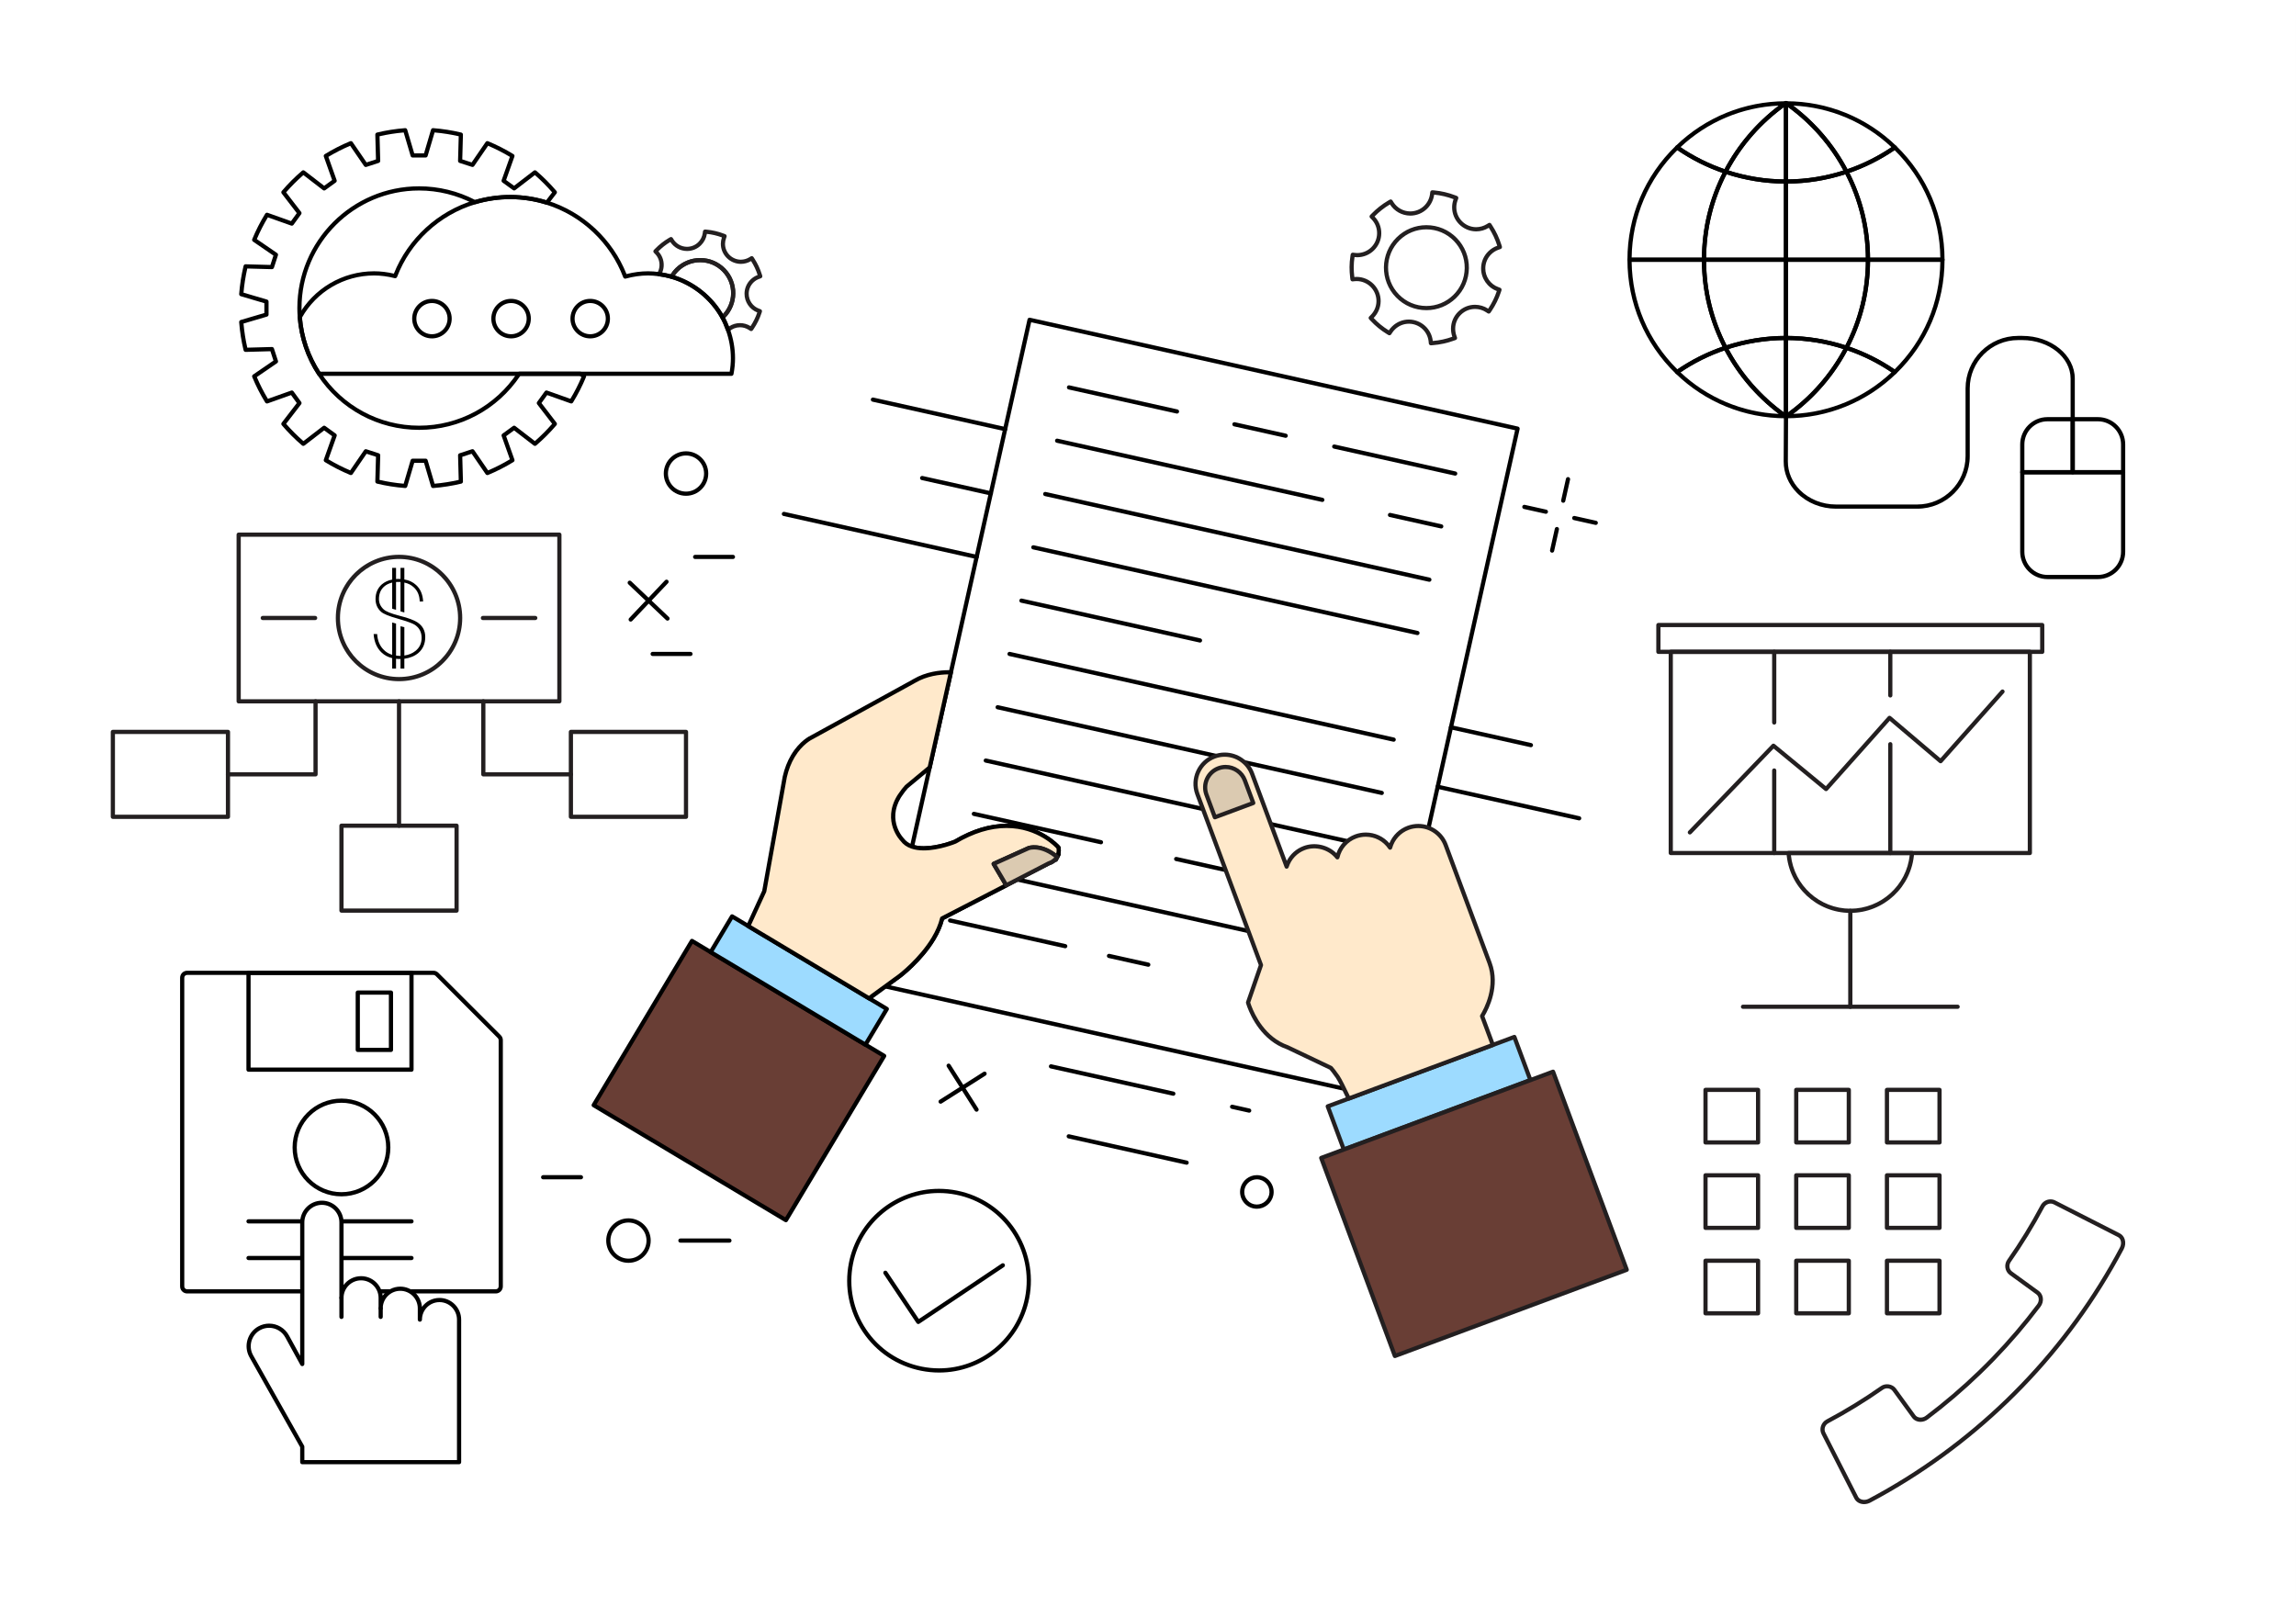 <?xml version="1.0" encoding="utf-8"?>
<!-- Generator: Adobe Illustrator 16.0.0, SVG Export Plug-In . SVG Version: 6.00 Build 0)  -->
<!DOCTYPE svg PUBLIC "-//W3C//DTD SVG 1.1//EN" "http://www.w3.org/Graphics/SVG/1.1/DTD/svg11.dtd">
<svg version="1.1" id="Layer_1" xmlns="http://www.w3.org/2000/svg" xmlns:xlink="http://www.w3.org/1999/xlink" x="0px" y="0px"
	 width="1400px" height="980px" viewBox="0 0 1400 980" enable-background="new 0 0 1400 980" xml:space="preserve">
<rect x="0" y="0" width="1400" height="980" fill="#808080" stroke="none"/>
<g>
	<g>
		<g>
			<rect fill="#FFFFFF" width="1399.993" height="980"/>
		</g>
	</g>
	<g>
		<path fill="#FFFFFF" d="M627.785,195.008L579.828,409.97l-12.953,58.065l-10.764,48.248c10.269,3.521,26.029-2.897,26.222-2.982
			c39.16-23.307,62.516,2.92,62.749,3.195l0.335,0.383l0.08,0.5c0.19,1.243,0.063,2.377-0.233,3.45l0.2,0.165l-0.643,1.269
			c-0.002,0.005-0.005,0.01-0.007,0.013c0,0.002,0,0.002-0.002,0.01l-0.198,0.386l-0.821,1.613l-0.283-0.24
			c-1.476,1.524-3.25,2.215-3.918,2.407l-17.042,8.8l-3.328,1.717l-5.622,2.902l-39.13,20.199
			c-0.958,3.942-2.702,8.057-5.204,12.237c-7.767,12.983-20.149,22.471-20.677,22.863l-8.732,6.36l294.943,65.8l90.56-405.937
			L627.785,195.008z"/>
		<path d="M834.801,668.611c-0.093,0-0.188-0.011-0.278-0.03l-294.945-65.8c-0.49-0.109-0.871-0.497-0.973-0.99
			c-0.103-0.493,0.092-0.998,0.5-1.296l8.732-6.36c0.113-0.085,12.615-9.588,20.332-22.486c2.425-4.053,4.126-8.052,5.057-11.882
			c0.09-0.36,0.328-0.666,0.658-0.836l65.121-33.618c0.425-0.147,2.149-0.675,3.585-2.159c0.145-0.149,0.32-0.258,0.505-0.32
			l0.545-1.073c0.018-0.037,0.035-0.075,0.055-0.11l0.305-0.603c-0.03-0.183-0.022-0.373,0.028-0.558
			c0.285-1.031,0.348-1.96,0.203-2.918l-0.113-0.232c-0.115-0.133-11.029-12.402-30.388-12.402c-9.848,0-20.191,3.185-30.743,9.465
			c-0.232,0.112-10.291,4.216-19.704,4.216c-2.862,0-5.415-0.378-7.589-1.123c-0.618-0.21-0.978-0.854-0.835-1.489l71.674-321.274
			c0.155-0.688,0.833-1.113,1.529-0.973l297.575,66.384c0.333,0.075,0.62,0.278,0.803,0.563c0.183,0.288,0.243,0.636,0.171,0.966
			l-90.56,405.937c-0.075,0.333-0.278,0.621-0.563,0.804C835.281,668.543,835.041,668.611,834.801,668.611z M542.902,600.897
			l290.928,64.903l90.001-403.437l-295.076-65.827L557.62,515.399c1.664,0.436,3.563,0.656,5.665,0.656
			c8.952,0,18.45-3.894,18.543-3.934c10.804-6.44,21.587-9.748,31.903-9.748c20.52,0,32.217,13.161,32.329,13.293l0.32,0.368
			c0.16,0.18,0.263,0.403,0.303,0.641l0.08,0.5c0.168,1.108,0.135,2.21-0.107,3.348c0.133,0.333,0.123,0.714-0.047,1.049
			l-0.643,1.271c-0.02,0.037-0.042,0.077-0.067,0.114l-0.963,1.907c-0.178,0.35-0.505,0.598-0.888,0.676
			c-0.095,0.02-0.155,0.042-0.286,0.024c-1.684,1.449-3.44,2.009-3.813,2.117l-64.375,33.26c-1.019,3.905-2.767,7.946-5.207,12.022
			c-8.1,13.538-20.882,23.139-21.01,23.234L542.902,600.897z"/>
	</g>
	<g>
		<path d="M717.684,252.22c-0.09,0-0.185-0.01-0.277-0.03l-65.85-14.69c-0.69-0.155-1.125-0.838-0.973-1.528
			c0.153-0.691,0.836-1.126,1.529-0.974l65.85,14.69c0.69,0.155,1.126,0.838,0.973,1.528
			C718.803,251.815,718.271,252.22,717.684,252.22z"/>
	</g>
	<g>
		<path d="M783.951,267.005c-0.09,0-0.186-0.01-0.278-0.03l-31.255-6.973c-0.691-0.155-1.126-0.841-0.974-1.529
			s0.836-1.119,1.528-0.974l31.256,6.974c0.69,0.155,1.126,0.84,0.974,1.528C785.069,266.6,784.539,267.005,783.951,267.005z"/>
	</g>
	<g>
		<path d="M878.812,322.293c-0.09,0-0.185-0.01-0.277-0.03l-31.256-6.973c-0.69-0.155-1.126-0.841-0.974-1.529
			c0.152-0.691,0.838-1.126,1.529-0.974l31.256,6.973c0.69,0.155,1.125,0.841,0.973,1.529
			C879.93,321.888,879.399,322.293,878.812,322.293z"/>
	</g>
	<g>
		<path d="M887.316,290.064c-0.09,0-0.186-0.01-0.278-0.03l-73.768-16.456c-0.691-0.155-1.126-0.838-0.974-1.529
			c0.152-0.688,0.838-1.114,1.528-0.974l73.769,16.456c0.69,0.155,1.126,0.838,0.974,1.529
			C888.435,289.659,887.904,290.064,887.316,290.064z"/>
	</g>
	<g>
		<path d="M806.294,306.115c-0.09,0-0.185-0.01-0.277-0.03L644.306,270.01c-0.69-0.155-1.125-0.838-0.973-1.528
			c0.153-0.691,0.836-1.126,1.529-0.974l161.711,36.075c0.69,0.155,1.126,0.838,0.973,1.529
			C807.413,305.709,806.883,306.115,806.294,306.115z"/>
	</g>
	<g>
		<path d="M871.559,354.802c-0.091,0-0.186-0.01-0.278-0.03l-234.228-52.256c-0.69-0.155-1.125-0.84-0.973-1.529
			c0.153-0.69,0.836-1.123,1.529-0.973l234.228,52.256c0.69,0.155,1.126,0.84,0.974,1.528
			C872.677,354.397,872.146,354.802,871.559,354.802z"/>
	</g>
	<g>
		<path d="M864.308,387.312c-0.091,0-0.186-0.01-0.278-0.03l-234.228-52.256c-0.69-0.155-1.125-0.84-0.973-1.529
			c0.153-0.69,0.836-1.123,1.529-0.973l234.228,52.255c0.69,0.155,1.126,0.841,0.974,1.529
			C865.426,386.906,864.896,387.312,864.308,387.312z"/>
	</g>
	<g>
		<path d="M731.71,391.855c-0.09,0-0.185-0.01-0.277-0.03l-108.885-24.29c-0.69-0.155-1.126-0.838-0.973-1.528
			c0.153-0.691,0.838-1.124,1.529-0.974l108.885,24.29c0.69,0.155,1.126,0.838,0.973,1.529
			C732.829,391.45,732.299,391.855,731.71,391.855z"/>
	</g>
	<g>
		<path d="M849.803,452.328c-0.09,0-0.186-0.01-0.277-0.03l-234.229-52.256c-0.69-0.155-1.126-0.84-0.973-1.529
			c0.153-0.69,0.838-1.121,1.529-0.973l234.228,52.255c0.691,0.155,1.126,0.841,0.974,1.529
			C850.921,451.922,850.391,452.328,849.803,452.328z"/>
	</g>
	<g>
		<path d="M842.549,484.834c-0.09,0-0.185-0.01-0.277-0.03l-234.228-52.253c-0.69-0.155-1.126-0.838-0.973-1.529
			c0.152-0.688,0.831-1.121,1.529-0.973l234.228,52.253c0.69,0.155,1.126,0.838,0.974,1.529
			C843.668,484.429,843.137,484.834,842.549,484.834z"/>
	</g>
	<g>
		<path d="M835.296,517.344c-0.09,0-0.186-0.01-0.278-0.03l-234.225-52.255c-0.69-0.155-1.126-0.841-0.973-1.529
			c0.152-0.688,0.831-1.118,1.529-0.973l234.225,52.255c0.69,0.155,1.126,0.841,0.974,1.529
			C836.414,516.938,835.884,517.344,835.296,517.344z"/>
	</g>
	<g>
		<path d="M828.045,549.851c-0.09,0-0.186-0.01-0.277-0.03L716.9,525.088c-0.69-0.155-1.126-0.839-0.973-1.529
			c0.152-0.69,0.83-1.121,1.528-0.973l110.866,24.732c0.69,0.155,1.126,0.838,0.974,1.529
			C829.163,549.445,828.633,549.851,828.045,549.851z"/>
	</g>
	<g>
		<path d="M671.338,514.892c-0.09,0-0.186-0.01-0.278-0.03l-77.521-17.294c-0.69-0.155-1.126-0.838-0.973-1.528
			c0.152-0.688,0.831-1.119,1.529-0.974l77.521,17.294c0.691,0.155,1.126,0.839,0.974,1.529
			C672.457,514.486,671.926,514.892,671.338,514.892z"/>
	</g>
	<g>
		<path d="M820.791,582.359c-0.09,0-0.185-0.01-0.277-0.029l-234.226-52.256c-0.69-0.155-1.126-0.841-0.973-1.528
			c0.152-0.688,0.831-1.116,1.529-0.974l234.226,52.256c0.69,0.154,1.126,0.84,0.973,1.528
			C821.91,581.954,821.379,582.359,820.791,582.359z"/>
	</g>
	<g>
		<path d="M649.538,578.281c-0.09,0-0.185-0.01-0.278-0.029l-70.225-15.668c-0.69-0.155-1.126-0.841-0.973-1.529
			c0.152-0.688,0.833-1.116,1.528-0.974l70.226,15.668c0.69,0.155,1.126,0.841,0.973,1.529
			C650.656,577.876,650.125,578.281,649.538,578.281z"/>
	</g>
	<g>
		<path d="M700.177,589.578c-0.09,0-0.185-0.01-0.277-0.03l-23.965-5.347c-0.69-0.155-1.126-0.841-0.974-1.528
			c0.153-0.688,0.831-1.111,1.529-0.974l23.965,5.347c0.691,0.155,1.125,0.841,0.973,1.529
			C701.295,589.173,700.765,589.578,700.177,589.578z"/>
	</g>
	<g>
		<polygon fill="#693E35" points="421.925,573.803 362.003,673.963 479.212,744.088 539.137,643.928 527.705,637.088 
			433.345,580.639 		"/>
		<path d="M479.212,745.369c-0.23,0-0.458-0.063-0.658-0.183l-117.209-70.125c-0.608-0.363-0.806-1.148-0.44-1.757l59.922-100.16
			c0.173-0.29,0.458-0.5,0.786-0.585c0.325-0.083,0.678-0.033,0.971,0.145l117.212,70.126c0.608,0.362,0.806,1.148,0.44,1.756
			l-59.925,100.16c-0.172,0.29-0.455,0.5-0.786,0.586C479.422,745.356,479.317,745.369,479.212,745.369z M363.76,673.522
			l115.012,68.81l58.608-97.964L422.366,575.56L363.76,673.522z"/>
	</g>
	<g>
		<polygon fill="#9DDBFF" points="446.383,558.843 433.345,580.639 527.705,637.088 540.743,615.297 529.981,608.856 
			456.244,564.74 		"/>
		<path d="M527.705,638.368c-0.226,0-0.453-0.058-0.658-0.183l-94.36-56.449c-0.608-0.362-0.806-1.148-0.44-1.756l13.038-21.796
			c0.363-0.607,1.144-0.811,1.757-0.44l94.36,56.454c0.608,0.363,0.806,1.148,0.44,1.757l-13.038,21.79
			C528.563,638.146,528.14,638.368,527.705,638.368z M435.101,580.195l92.164,55.136l11.722-19.594L446.826,560.6L435.101,580.195z"
			/>
	</g>
	<g>
		<path fill="none" d="M549.055,484.527c-0.297,0.455-0.64,0.898-0.913,1.351c-8.958,14.973,1.872,26.059,1.981,26.164
			c1.526,2.082,3.611,3.431,5.988,4.241l10.764-48.248l-14.062,11.655C551.419,481.204,550.173,482.863,549.055,484.527z"/>
	</g>
	<g>
		<path fill="#FFE9CB" d="M645.264,520.829c0.295-1.073,0.423-2.207,0.233-3.45l-0.08-0.5l-0.335-0.383
			c-0.233-0.275-23.589-26.502-62.749-3.195c-0.193,0.085-15.953,6.503-26.222,2.982c-2.377-0.811-4.461-2.159-5.988-4.241
			c-0.11-0.105-10.939-11.191-1.981-26.164c0.273-0.453,0.616-0.896,0.913-1.351c1.119-1.664,2.365-3.323,3.758-4.836l14.062-11.655
			l12.953-58.065c-5.182-0.11-14.182,0.521-22.221,5.234c-0.368,0.205-0.733,0.408-1.013,0.585l-35.672,19.594l-26.142,14.357
			c-0.255,0.115-6.34,2.998-11.304,11.297c-2.22,3.713-3.878,7.961-4.957,12.7l-12.513,69.76l-9.763,21.242l73.738,44.116
			l1.882-1.504l7.994-5.822l8.732-6.36c0.528-0.393,12.911-9.88,20.677-22.863c2.502-4.181,4.246-8.295,5.204-12.237l39.13-20.199
			l-7.709-13.059l21.37-9.628c0,0,7.622-2.742,17.352,5.487l0.198-0.386c0.002-0.008,0.002-0.008,0.002-0.01
			c0.002-0.003,0.005-0.008,0.007-0.013l0.643-1.269L645.264,520.829z"/>
		<path d="M529.981,610.138c-0.228,0-0.455-0.06-0.658-0.183l-73.738-44.116c-0.561-0.335-0.778-1.038-0.505-1.634l9.695-21.095
			l12.483-69.598c1.116-4.914,2.835-9.313,5.119-13.133c5.222-8.732,11.607-11.685,11.877-11.807l61.723-33.906
			c0.215-0.137,0.581-0.343,0.954-0.553c7.668-4.496,16.108-5.435,21.84-5.435l1.083,0.01c0.383,0.007,0.743,0.188,0.98,0.49
			c0.238,0.303,0.325,0.695,0.243,1.068l-12.953,58.065c-0.063,0.278-0.215,0.528-0.433,0.708l-14.062,11.655
			c-1.096,1.206-2.285,2.74-3.513,4.566l-0.397,0.578c-0.168,0.24-0.335,0.478-0.48,0.718c-8.397,14.034,1.684,24.49,1.786,24.595
			c1.399,1.882,3.205,3.155,5.497,3.936c1.909,0.655,4.184,0.986,6.761,0.986c8.955,0,18.45-3.894,18.543-3.934
			c10.804-6.44,21.587-9.748,31.903-9.748c20.517,0,32.217,13.161,32.329,13.293l0.32,0.368c0.16,0.18,0.263,0.403,0.303,0.641
			l0.08,0.5c0.168,1.108,0.135,2.21-0.107,3.348c0.133,0.333,0.123,0.714-0.047,1.049l-0.643,1.269
			c-0.02,0.04-0.042,0.08-0.067,0.117l-0.143,0.298c-0.18,0.348-0.505,0.594-0.891,0.671c-0.383,0.083-0.778-0.027-1.078-0.277
			c-5.495-4.646-10.221-5.622-13.219-5.622c-1.799,0-2.867,0.359-2.88,0.365l-19.966,9l6.983,11.827
			c0.18,0.303,0.225,0.665,0.127,1.006c-0.098,0.337-0.33,0.62-0.643,0.782l-38.617,19.935c-1.019,3.905-2.767,7.946-5.207,12.022
			c-8.097,13.538-20.882,23.139-21.01,23.234l-18.573,13.658C530.55,610.043,530.267,610.138,529.981,610.138z M457.887,564.229
			l71.989,43.071l1.186-0.948l16.774-12.218c0.113-0.085,12.615-9.588,20.332-22.486c2.425-4.053,4.126-8.052,5.057-11.882
			c0.09-0.36,0.328-0.666,0.658-0.836l37.926-19.576l-7.021-11.893c-0.185-0.313-0.228-0.69-0.117-1.038
			c0.11-0.348,0.363-0.631,0.695-0.78l21.37-9.628c0.573-0.216,7.879-2.6,17.277,4.533c0.005-0.02,0.01-0.04,0.015-0.06
			c0.285-1.031,0.348-1.96,0.203-2.918l-0.113-0.232c-0.115-0.133-11.031-12.402-30.388-12.402c-9.848,0-20.191,3.185-30.743,9.465
			c-0.232,0.112-10.286,4.216-19.704,4.216c-2.86,0-5.415-0.378-7.589-1.123c-2.797-0.953-5.021-2.532-6.605-4.694l0,0
			c-0.025,0-11.527-11.734-2.046-27.58c0.177-0.295,0.377-0.583,0.58-0.873l0.358-0.521c1.311-1.949,2.58-3.583,3.888-5.004
			l13.849-11.492l12.513-56.086c-5.397,0.058-13.066,1.014-19.977,5.067c-0.403,0.225-0.726,0.403-0.976,0.561l-61.884,33.993
			c-0.147,0.07-6.022,2.81-10.821,10.831c-2.144,3.588-3.761,7.736-4.807,12.328l-12.5,69.7c-0.02,0.108-0.053,0.211-0.098,0.311
			L457.887,564.229z"/>
	</g>
	<g>
		<path fill="#DBCAB1" d="M627.262,517.184l-21.37,9.628l7.709,13.059l5.622-2.902l3.328-1.717l17.042-8.8
			c0.668-0.192,2.442-0.883,3.918-2.407l0.283,0.24l0.821-1.613C634.883,514.441,627.262,517.184,627.262,517.184z"/>
		<path fill="#231F20" d="M613.601,541.15c-0.438,0-0.866-0.228-1.104-0.63l-7.709-13.059c-0.185-0.313-0.228-0.69-0.117-1.038
			c0.11-0.348,0.363-0.631,0.695-0.78l21.37-9.628c0.601-0.229,8.627-2.843,18.706,5.677c0.453,0.383,0.583,1.028,0.313,1.559
			l-0.82,1.614c-0.178,0.35-0.505,0.598-0.888,0.676c-0.095,0.02-0.155,0.042-0.286,0.024c-1.684,1.449-3.44,2.009-3.813,2.117
			l-25.759,13.325C614.001,541.105,613.801,541.15,613.601,541.15z M607.721,527.393l6.368,10.783l24.916-12.863
			c0.425-0.147,2.149-0.675,3.585-2.159c0.093-0.095,0.195-0.173,0.305-0.232c-5.114-4.023-9.495-4.894-12.328-4.894
			c-1.799,0-2.867,0.359-2.88,0.365L607.721,527.393z"/>
	</g>
	<g>
		<g>
			<g>
				<polygon fill="#9DDBFF" points="923.398,632.361 910.268,637.245 822.41,669.93 809.603,674.693 819.397,701.021 
					933.191,658.69 				"/>
				<path fill="#231F20" d="M819.397,702.301c-0.521,0-1.008-0.317-1.201-0.833l-9.795-26.326c-0.118-0.32-0.105-0.673,0.035-0.981
					c0.143-0.31,0.4-0.55,0.72-0.668l113.797-42.332c0.317-0.115,0.67-0.101,0.979,0.035c0.31,0.143,0.55,0.4,0.668,0.721
					l9.793,26.329c0.245,0.663-0.09,1.398-0.753,1.646l-113.794,42.329C819.698,702.276,819.545,702.301,819.397,702.301z
					 M811.248,675.446l8.902,23.928l111.395-41.437l-8.899-23.93L811.248,675.446z"/>
			</g>
			<g>
				<path fill="#FFE9CB" d="M903.712,619.633c2.207-3.583,9.974-17.789,4.587-32.276l-26.805-72.042
					c-3.421-9.195-13.691-13.894-22.889-10.471c-5.595,2.087-9.528,6.7-10.975,12.067c-4.471-6.711-13.136-9.741-21.02-6.811
					c-5.817,2.164-9.833,7.075-11.132,12.723c-4.664-5.905-12.773-8.427-20.194-5.667c-5.327,1.984-9.147,6.268-10.749,11.316
					l-21.079-56.667c-3.423-9.197-13.682-13.899-22.879-10.481c-9.205,3.428-13.904,13.699-10.484,22.889l38.808,104.316
					l-7.896,22.821l0.155,0.567c0,0,0.199,0.671,0.62,1.805c2.164,5.81,8.774,19.884,23.279,24.945l26.439,12.58
					c0.577,0.666,2.194,2.59,4.183,5.495c1.349,1.966,4.294,8.108,6.238,12.177l0.49,1.009l87.857-32.685L903.712,619.633z"/>
				<path fill="#231F20" d="M822.41,671.211c-0.478,0-0.931-0.268-1.151-0.721l-0.49-1.009c-1.687-3.527-4.818-10.083-6.143-12.013
					c-1.773-2.592-3.237-4.378-3.923-5.179l-26.194-12.466c-14.895-5.188-21.7-19.671-23.93-25.653
					c-0.438-1.186-0.647-1.887-0.647-1.887l-0.163-0.595c-0.067-0.251-0.06-0.514,0.025-0.756l7.746-22.389l-38.647-103.883
					c-3.668-9.858,1.374-20.865,11.237-24.538c2.137-0.793,4.366-1.196,6.628-1.196c7.939,0,15.133,4.997,17.899,12.43
					l19.946,53.622c2.162-4.151,5.763-7.359,10.234-9.025c6.87-2.557,14.904-0.745,20.063,4.312c1.901-5.239,5.98-9.4,11.262-11.367
					c2.14-0.793,4.371-1.196,6.636-1.196c5.574,0,10.796,2.402,14.395,6.528c2.017-4.861,5.979-8.729,10.964-10.589
					c2.14-0.796,4.371-1.198,6.638-1.198c7.941,0,15.135,4.991,17.9,12.423l26.804,72.041c5.322,14.313-1.594,28.174-4.371,32.857
					l6.341,17.031c0.117,0.32,0.104,0.674-0.035,0.981c-0.143,0.31-0.4,0.55-0.718,0.668l-87.857,32.685
					C822.71,671.186,822.561,671.211,822.41,671.211z M762.396,611.581c0,0,0.192,0.639,0.586,1.696
					c2.102,5.643,8.504,19.297,22.501,24.183l26.566,12.633c0.16,0.075,0.301,0.183,0.418,0.315
					c0.613,0.706,2.255,2.667,4.271,5.612c1.323,1.927,3.95,7.354,6.314,12.303l85.568-31.831l-6.11-16.411
					c-0.138-0.37-0.097-0.783,0.11-1.121c2.35-3.813,9.615-17.334,4.477-31.158l-26.805-72.039
					c-2.393-6.436-8.622-10.757-15.498-10.757c-1.962,0-3.893,0.351-5.742,1.039c-4.989,1.858-8.797,6.047-10.186,11.199
					c-0.131,0.485-0.533,0.851-1.028,0.931c-0.508,0.092-0.996-0.136-1.273-0.554c-3.07-4.605-8.217-7.355-13.767-7.355
					c-1.959,0-3.891,0.348-5.742,1.036c-5.212,1.938-9.075,6.354-10.329,11.81c-0.109,0.48-0.485,0.853-0.968,0.963
					c-0.48,0.103-0.98-0.072-1.286-0.458c-4.329-5.479-12.138-7.719-18.743-5.259c-4.786,1.783-8.422,5.611-9.973,10.503
					c-0.165,0.521-0.644,0.879-1.188,0.894c-0.616,0.021-1.041-0.322-1.233-0.833l-21.08-56.667
					c-2.395-6.438-8.625-10.764-15.498-10.764c-1.957,0-3.886,0.348-5.734,1.036c-8.54,3.18-12.903,12.708-9.729,21.24
					l38.807,104.316c0.104,0.28,0.108,0.586,0.011,0.865l-7.767,22.449L762.396,611.581L762.396,611.581z"/>
			</g>
			<g>
				<polygon fill="#693E35" points="819.397,701.021 805.614,706.149 850.543,826.929 991.915,774.338 946.982,653.556 
					933.191,658.69 				"/>
				<path fill="#231F20" d="M850.543,828.21c-0.183,0-0.365-0.04-0.532-0.115c-0.311-0.143-0.551-0.4-0.668-0.718l-44.93-120.779
					c-0.245-0.663,0.09-1.401,0.753-1.649l141.369-52.593c0.32-0.115,0.676-0.101,0.98,0.034c0.311,0.143,0.551,0.4,0.668,0.719
					l44.933,120.782c0.117,0.32,0.104,0.673-0.035,0.98c-0.143,0.311-0.4,0.551-0.719,0.668L850.991,828.13
					C850.846,828.183,850.693,828.21,850.543,828.21z M807.26,706.902l44.037,118.38l138.972-51.697l-44.039-118.383L807.26,706.902
					z"/>
			</g>
		</g>
		<g>
			<path fill="#DBCAB1" d="M764.185,489.691l-5.142-13.832c-2.404-6.46-9.596-9.753-16.061-7.346
				c-6.463,2.402-9.753,9.593-7.349,16.058l5.145,13.829L764.185,489.691z"/>
			<path fill="#231F20" d="M740.778,499.682c-0.183,0-0.366-0.04-0.533-0.115c-0.311-0.143-0.551-0.4-0.668-0.718l-5.145-13.829
				c-1.281-3.448-1.146-7.188,0.386-10.534s4.271-5.892,7.719-7.173c1.546-0.575,3.162-0.868,4.801-0.868
				c5.723,0,10.909,3.603,12.906,8.967l5.142,13.834c0.245,0.663-0.09,1.399-0.753,1.646l-23.407,8.709
				C741.081,499.654,740.928,499.682,740.778,499.682z M747.338,469.006c-1.333,0-2.646,0.238-3.908,0.708
				c-2.807,1.043-5.036,3.115-6.282,5.837s-1.356,5.768-0.313,8.575l4.696,12.627l21.007-7.816l-4.696-12.633
				C756.218,471.941,751.994,469.006,747.338,469.006z"/>
		</g>
	</g>
	<g>
		<path d="M595.521,340.908c-0.09,0-0.185-0.01-0.277-0.03l-117.529-26.222c-0.691-0.155-1.126-0.841-0.974-1.529
			c0.153-0.688,0.831-1.113,1.529-0.973l117.529,26.222c0.691,0.155,1.126,0.84,0.973,1.529
			C596.639,340.503,596.109,340.908,595.521,340.908z"/>
	</g>
	<g>
		<path d="M604.168,302.146c-0.09,0-0.186-0.01-0.278-0.03l-41.885-9.342c-0.69-0.155-1.125-0.838-0.973-1.529
			c0.153-0.688,0.836-1.119,1.529-0.974l41.884,9.343c0.691,0.155,1.126,0.838,0.974,1.529
			C605.286,301.741,604.756,302.146,604.168,302.146z"/>
	</g>
	<g>
		<path d="M612.908,262.974c-0.09,0-0.186-0.01-0.278-0.03l-80.646-17.993c-0.69-0.155-1.126-0.84-0.973-1.529
			c0.152-0.688,0.835-1.118,1.529-0.973l80.646,17.992c0.691,0.155,1.126,0.841,0.974,1.529
			C614.026,262.569,613.496,262.974,612.908,262.974z"/>
	</g>
	<g>
		<path d="M962.911,500.31c-0.09,0-0.186-0.01-0.278-0.03l-86.271-19.246c-0.69-0.155-1.126-0.838-0.974-1.529
			c0.152-0.69,0.836-1.123,1.529-0.973l86.271,19.246c0.69,0.155,1.126,0.839,0.974,1.529
			C964.029,499.904,963.499,500.31,962.911,500.31z"/>
	</g>
	<g>
		<path d="M933.492,455.683c-0.091,0-0.186-0.01-0.278-0.03l-48.763-10.879c-0.69-0.155-1.126-0.838-0.974-1.529
			c0.153-0.688,0.836-1.118,1.529-0.973l48.763,10.879c0.69,0.155,1.126,0.838,0.974,1.529
			C934.61,455.278,934.08,455.683,933.492,455.683z"/>
	</g>
	<g>
		<g>
			<path d="M595.463,677.971c-0.423,0-0.838-0.21-1.081-0.593l-17.027-26.807c-0.38-0.599-0.202-1.392,0.393-1.77
				c0.603-0.38,1.391-0.202,1.769,0.394l17.026,26.807c0.38,0.598,0.203,1.392-0.393,1.77
				C595.936,677.906,595.698,677.971,595.463,677.971z"/>
		</g>
		<g>
			<path d="M573.548,673.082c-0.423,0-0.838-0.21-1.081-0.593c-0.38-0.599-0.203-1.392,0.393-1.77l26.805-17.028
				c0.601-0.381,1.389-0.205,1.769,0.393s0.203,1.391-0.393,1.769l-26.804,17.029C574.021,673.017,573.783,673.082,573.548,673.082z
				"/>
		</g>
	</g>
	<g>
		<g>
			<path d="M407.013,378.494c-0.317,0-0.633-0.117-0.88-0.353l-23.037-21.858c-0.516-0.485-0.536-1.296-0.047-1.809
				c0.488-0.513,1.298-0.53,1.809-0.047l23.037,21.858c0.516,0.485,0.536,1.296,0.047,1.809
				C407.691,378.359,407.351,378.494,407.013,378.494z"/>
		</g>
		<g>
			<path d="M384.567,379.085c-0.318,0-0.633-0.118-0.881-0.353c-0.515-0.485-0.535-1.296-0.047-1.809l21.855-23.039
				c0.488-0.513,1.298-0.531,1.809-0.048c0.515,0.485,0.535,1.296,0.047,1.809l-21.855,23.039
				C385.245,378.95,384.905,379.085,384.567,379.085z"/>
		</g>
	</g>
	<g>
		<path d="M715.442,668.233c-0.091,0-0.186-0.011-0.278-0.03l-74.601-16.642c-0.691-0.155-1.126-0.838-0.974-1.528
			c0.153-0.688,0.831-1.118,1.529-0.974l74.602,16.642c0.69,0.155,1.126,0.838,0.974,1.528
			C716.561,667.828,716.03,668.233,715.442,668.233z"/>
	</g>
	<g>
		<path d="M761.705,678.557c-0.09,0-0.186-0.01-0.28-0.03l-10.421-2.327c-0.69-0.154-1.123-0.84-0.971-1.531
			c0.157-0.686,0.815-1.118,1.531-0.971l10.421,2.327c0.69,0.155,1.123,0.841,0.971,1.531
			C762.821,678.151,762.293,678.557,761.705,678.557z"/>
	</g>
	<g>
		<path d="M723.562,710.298c-0.091,0-0.186-0.01-0.278-0.03l-71.894-16.041c-0.69-0.154-1.126-0.84-0.973-1.528
			c0.155-0.69,0.833-1.123,1.529-0.974l71.894,16.041c0.69,0.155,1.126,0.841,0.974,1.529
			C724.68,709.893,724.149,710.298,723.562,710.298z"/>
	</g>
	<g>
		<path d="M766.396,737.135c-0.751,0-1.504-0.085-2.242-0.248c-5.514-1.23-9-6.72-7.771-12.234c1.036-4.646,5.24-8.02,9.996-8.02
			c0.748,0,1.504,0.085,2.239,0.248c5.515,1.23,9,6.718,7.771,12.232C775.354,733.762,771.15,737.135,766.396,737.135z
			 M766.379,719.195c-3.565,0-6.718,2.529-7.493,6.013c-0.924,4.138,1.691,8.254,5.827,9.177c4.075,0.926,8.276-1.791,9.175-5.827
			c0.923-4.136-1.691-8.252-5.827-9.175C767.508,719.258,766.942,719.195,766.379,719.195z"/>
	</g>
	<g>
		<path d="M942.606,313.336c-0.09,0-0.185-0.01-0.277-0.03l-13.129-2.927c-0.69-0.155-1.126-0.838-0.973-1.529
			c0.152-0.688,0.838-1.131,1.528-0.974l13.129,2.928c0.69,0.155,1.126,0.838,0.973,1.529
			C943.725,312.93,943.194,313.336,942.606,313.336z"/>
	</g>
	<g>
		<path d="M973.031,320.124c-0.09,0-0.185-0.01-0.279-0.03l-13.129-2.93c-0.69-0.155-1.123-0.841-0.971-1.531
			c0.152-0.686,0.82-1.114,1.531-0.971l13.129,2.93c0.688,0.155,1.123,0.841,0.971,1.531
			C974.147,319.718,973.62,320.124,973.031,320.124z"/>
	</g>
	<g>
		<path d="M953.186,306.615c-0.09,0-0.186-0.01-0.28-0.03c-0.69-0.155-1.124-0.84-0.971-1.531l2.93-13.128
			c0.157-0.688,0.815-1.121,1.531-0.971c0.69,0.155,1.123,0.841,0.971,1.531l-2.93,13.128
			C954.304,306.21,953.773,306.615,953.186,306.615z"/>
	</g>
	<g>
		<path d="M946.397,337.043c-0.09,0-0.186-0.01-0.28-0.03c-0.69-0.155-1.123-0.841-0.971-1.531l2.93-13.128
			c0.152-0.686,0.823-1.111,1.531-0.971c0.69,0.155,1.123,0.841,0.971,1.531l-2.93,13.128
			C947.514,336.637,946.985,337.043,946.397,337.043z"/>
	</g>
	<g>
		<g>
			<path fill="#231F20" d="M1136.627,917.275c-2.598,0-4.859-1.288-5.905-3.359l-20.014-39.271
				c-1.624-3.235-0.288-7.271,2.972-9.002c11.383-6.048,22.524-12.881,33.115-20.307c2.915-2.04,7.269-1.352,9.33,1.458
				l11.79,16.209c1.251,1.733,4.15,1.981,6.115,0.508c11.259-8.484,22.096-17.745,32.211-27.522c2.347-2.26,6.095-6.008,8.354-8.359
				c9.796-10.139,19.059-20.978,27.527-32.22c0.801-1.061,1.154-2.377,0.969-3.612c-0.155-1.039-0.676-1.927-1.469-2.5
				l-16.208-11.787c-2.925-2.135-3.578-6.323-1.462-9.335c7.409-10.562,14.239-21.703,20.305-33.11
				c1.203-2.264,3.522-3.673,6.058-3.673c1.033,0,2.021,0.235,2.938,0.698l39.279,20.014c1.427,0.721,2.5,2.02,3.018,3.653
				c0.626,1.977,0.381,4.241-0.67,6.213c-16.361,30.782-36.934,59.091-61.146,84.142c-2.43,2.537-6.473,6.578-9.008,9.007
				c-25.065,24.226-53.376,44.8-84.142,61.148C1139.347,916.926,1137.976,917.273,1136.627,917.275z M1150.733,846.655
				c-0.889,0-1.739,0.268-2.468,0.778c-10.676,7.488-21.907,14.374-33.385,20.472c-2.041,1.086-2.887,3.591-1.887,5.587
				l20.012,39.263c0.961,1.906,3.991,2.515,6.378,1.251c30.553-16.236,58.668-36.671,83.566-60.732
				c2.517-2.412,6.525-6.421,8.938-8.938c24.05-24.883,44.481-52.999,60.729-83.569c0.73-1.368,0.908-2.912,0.488-4.235
				c-0.305-0.974-0.921-1.734-1.731-2.143l-39.277-20.014c-1.927-0.968-4.531-0.077-5.577,1.892
				c-6.112,11.502-13.001,22.731-20.469,33.383c-1.321,1.879-0.929,4.476,0.873,5.792l16.205,11.782
				c1.352,0.979,2.24,2.47,2.497,4.196c0.286,1.911-0.245,3.928-1.456,5.534c-8.534,11.324-17.862,22.243-27.73,32.454
				c-2.276,2.367-6.055,6.147-8.419,8.425c-10.188,9.848-21.107,19.178-32.449,27.726c-1.312,0.985-2.907,1.528-4.499,1.528
				c-2.142,0-4.051-0.94-5.231-2.579l-11.785-16.201C1153.288,847.258,1152.074,846.655,1150.733,846.655z"/>
		</g>
		<g>
			<path fill="#231F20" d="M1182.637,697.98h-32.057c-0.708,0-1.28-0.573-1.28-1.281v-32.059c0-0.709,0.572-1.281,1.28-1.281h32.057
				c0.708,0,1.281,0.572,1.281,1.281v32.059C1183.918,697.407,1183.345,697.98,1182.637,697.98z M1151.861,695.418h29.494v-29.497
				h-29.494V695.418z"/>
		</g>
		<g>
			<path fill="#231F20" d="M1127.321,697.98h-32.062c-0.708,0-1.281-0.573-1.281-1.281v-32.059c0-0.709,0.573-1.281,1.281-1.281
				h32.062c0.708,0,1.281,0.572,1.281,1.281v32.059C1128.603,697.407,1128.029,697.98,1127.321,697.98z M1096.541,695.418h29.499
				v-29.497h-29.499V695.418z"/>
		</g>
		<g>
			<path fill="#231F20" d="M1071.998,697.98h-32.057c-0.708,0-1.28-0.573-1.28-1.281v-32.059c0-0.709,0.572-1.281,1.28-1.281h32.057
				c0.708,0,1.281,0.572,1.281,1.281v32.059C1073.279,697.407,1072.706,697.98,1071.998,697.98z M1041.223,695.418h29.494v-29.497
				h-29.494V695.418z"/>
		</g>
		<g>
			<path fill="#231F20" d="M1182.637,750.075h-32.057c-0.708,0-1.28-0.572-1.28-1.28v-32.057c0-0.708,0.572-1.281,1.28-1.281h32.057
				c0.708,0,1.281,0.573,1.281,1.281v32.057C1183.918,749.503,1183.345,750.075,1182.637,750.075z M1151.861,747.514h29.494V718.02
				h-29.494V747.514z"/>
		</g>
		<g>
			<path fill="#231F20" d="M1127.321,750.075h-32.062c-0.708,0-1.281-0.572-1.281-1.28v-32.057c0-0.708,0.573-1.281,1.281-1.281
				h32.062c0.708,0,1.281,0.573,1.281,1.281v32.057C1128.603,749.503,1128.029,750.075,1127.321,750.075z M1096.541,747.514h29.499
				V718.02h-29.499V747.514z"/>
		</g>
		<g>
			<path fill="#231F20" d="M1071.998,750.075h-32.057c-0.708,0-1.28-0.572-1.28-1.28v-32.057c0-0.708,0.572-1.281,1.28-1.281h32.057
				c0.708,0,1.281,0.573,1.281,1.281v32.057C1073.279,749.503,1072.706,750.075,1071.998,750.075z M1041.223,747.514h29.494V718.02
				h-29.494V747.514z"/>
		</g>
		<g>
			<path fill="#231F20" d="M1182.637,802.176h-32.057c-0.708,0-1.28-0.572-1.28-1.281v-32.061c0-0.709,0.572-1.281,1.28-1.281
				h32.057c0.708,0,1.281,0.572,1.281,1.281v32.061C1183.918,801.604,1183.345,802.176,1182.637,802.176z M1151.861,799.614h29.494
				v-29.5h-29.494V799.614z"/>
		</g>
		<g>
			<path fill="#231F20" d="M1127.321,802.176h-32.062c-0.708,0-1.281-0.572-1.281-1.281v-32.061c0-0.709,0.573-1.281,1.281-1.281
				h32.062c0.708,0,1.281,0.572,1.281,1.281v32.061C1128.603,801.604,1128.029,802.176,1127.321,802.176z M1096.541,799.614h29.499
				v-29.5h-29.499V799.614z"/>
		</g>
		<g>
			<path fill="#231F20" d="M1071.998,802.176h-32.057c-0.708,0-1.28-0.572-1.28-1.281v-32.061c0-0.709,0.572-1.281,1.28-1.281
				h32.057c0.708,0,1.281,0.572,1.281,1.281v32.061C1073.279,801.604,1072.706,802.176,1071.998,802.176z M1041.223,799.614h29.494
				v-29.5h-29.494V799.614z"/>
		</g>
	</g>
	<g>
		<g>
			<g>
				<path d="M1184.418,159.689h-45.409c-0.708,0-1.281-0.573-1.281-1.281c0-18.708-4.368-36.573-12.983-53.099
					c-0.173-0.333-0.192-0.726-0.053-1.073c0.141-0.348,0.428-0.615,0.783-0.735c10.379-3.465,20.199-8.392,29.187-14.64
					c0.498-0.353,1.182-0.298,1.622,0.13c18.971,18.39,29.416,43.041,29.416,69.417
					C1185.699,159.116,1185.127,159.689,1184.418,159.689z M1140.282,157.127h42.848c-0.33-24.843-10.19-48.042-27.881-65.562
					c-8.539,5.822-17.797,10.489-27.553,13.884C1135.861,121.595,1140.092,138.967,1140.282,157.127z"/>
			</g>
			<g>
				<path d="M1155.392,228.178c-0.255,0-0.51-0.075-0.73-0.23c-8.978-6.238-18.8-11.162-29.191-14.632
					c-0.355-0.12-0.643-0.388-0.783-0.736c-0.14-0.348-0.12-0.741,0.053-1.073c8.617-16.531,12.988-34.396,12.988-53.099
					c0-0.708,0.573-1.281,1.281-1.281h45.409c0.709,0,1.281,0.573,1.281,1.281c0,26.376-10.445,51.027-29.416,69.41
					C1156.037,228.056,1155.715,228.178,1155.392,228.178z M1127.691,211.367c9.769,3.4,19.026,8.062,27.558,13.876
					c17.688-17.515,27.551-40.711,27.881-65.554h-42.848C1140.092,177.844,1135.861,195.216,1127.691,211.367z"/>
			</g>
			<g>
				<path d="M1125.88,105.998c-0.465,0-0.91-0.255-1.136-0.691c-8.517-16.358-21.029-30.62-36.189-41.247
					c-0.458-0.32-0.656-0.903-0.485-1.436c0.167-0.533,0.663-0.893,1.221-0.893h0.003c25.13,0.07,48.922,9.753,66.99,27.26
					c0.274,0.268,0.417,0.643,0.385,1.023c-0.03,0.383-0.23,0.73-0.545,0.948c-9.188,6.388-19.227,11.424-29.838,14.97
					C1126.153,105.978,1126.016,105.998,1125.88,105.998z M1093.363,64.391c13.701,10.343,25.094,23.657,33.14,38.762
					c9.506-3.275,18.528-7.779,26.86-13.403C1136.912,74.319,1115.795,65.412,1093.363,64.391z"/>
			</g>
			<g>
				<path d="M1022.646,228.178c-0.323,0-0.646-0.123-0.892-0.36c-18.97-18.39-29.416-43.038-29.416-69.41
					c0-0.708,0.572-1.281,1.281-1.281h45.404c0.708,0,1.281,0.573,1.281,1.281c0,18.69,4.369,36.558,12.985,53.099
					c0.173,0.333,0.193,0.726,0.053,1.073c-0.14,0.348-0.428,0.616-0.783,0.736c-10.389,3.47-20.209,8.394-29.184,14.632
					C1023.155,228.103,1022.9,228.178,1022.646,228.178z M994.907,159.689c0.33,24.838,10.193,48.035,27.881,65.554
					c8.526-5.815,17.784-10.476,27.55-13.876c-8.167-16.161-12.397-33.533-12.588-51.678H994.907z"/>
			</g>
			<g>
				<path d="M1039.023,159.689h-45.404c-0.709,0-1.281-0.573-1.281-1.281c0-26.377,10.446-51.027,29.416-69.417
					c0.438-0.425,1.124-0.48,1.622-0.13c8.982,6.245,18.8,11.171,29.184,14.64c0.355,0.12,0.644,0.388,0.783,0.735
					c0.141,0.348,0.12,0.741-0.053,1.073c-8.616,16.534-12.985,34.401-12.985,53.099
					C1040.305,159.116,1039.731,159.689,1039.023,159.689z M994.907,157.127h42.843c0.19-18.152,4.421-35.524,12.588-51.678
					c-9.761-3.397-19.016-8.064-27.55-13.884C1005.099,109.085,995.237,132.284,994.907,157.127z"/>
			</g>
			<g>
				<path d="M1052.154,213.381c-0.465,0-0.91-0.255-1.136-0.688c-8.81-16.914-13.276-35.177-13.276-54.285
					c0-0.708,0.573-1.281,1.281-1.281h49.996c0.708,0,1.281,0.573,1.281,1.281v47.699c0,0.708-0.573,1.281-1.281,1.281
					c-12.402,0-24.67,1.994-36.46,5.928C1052.427,213.361,1052.289,213.381,1052.154,213.381z M1040.313,159.689
					c0.189,17.865,4.386,34.959,12.48,50.852c11.324-3.661,23.068-5.58,34.945-5.707v-45.145H1040.313z"/>
			</g>
			<g>
				<path d="M1089.02,159.689h-49.996c-0.708,0-1.281-0.573-1.281-1.281c0-19.116,4.467-37.378,13.276-54.285
					c0.29-0.558,0.946-0.823,1.541-0.623c11.8,3.931,24.067,5.925,36.46,5.925c0.708,0,1.281,0.573,1.281,1.281v47.702
					C1090.301,159.116,1089.728,159.689,1089.02,159.689z M1040.313,157.127h47.426V111.98c-11.867-0.128-23.611-2.047-34.945-5.705
					C1044.698,122.161,1040.502,139.255,1040.313,157.127z"/>
			</g>
			<g>
				<path d="M1139.009,159.689h-49.989c-0.708,0-1.281-0.573-1.281-1.281v-47.702c0-0.708,0.573-1.281,1.281-1.281
					c12.393,0,24.658-1.994,36.455-5.925c0.601-0.198,1.251,0.065,1.541,0.623c8.808,16.896,13.273,35.161,13.273,54.285
					C1140.289,159.116,1139.717,159.689,1139.009,159.689z M1090.301,157.127h47.419c-0.19-17.88-4.386-34.974-12.478-50.852
					c-11.332,3.658-23.074,5.577-34.941,5.705V157.127z"/>
			</g>
			<g>
				<path d="M1125.875,213.381c-0.135,0-0.272-0.02-0.405-0.065c-11.784-3.934-24.05-5.928-36.45-5.928
					c-0.708,0-1.281-0.573-1.281-1.281v-47.699c0-0.708,0.573-1.281,1.281-1.281h49.989c0.708,0,1.28,0.573,1.28,1.281
					c0,19.118-4.468,37.383-13.278,54.285C1126.786,213.125,1126.341,213.381,1125.875,213.381z M1090.301,204.834
					c11.875,0.127,23.617,2.046,34.937,5.707c8.094-15.881,12.292-32.977,12.482-50.852h-47.419V204.834z"/>
			</g>
			<g>
				<path d="M1052.154,105.998c-0.135,0-0.272-0.02-0.405-0.065c-10.616-3.548-20.651-8.584-29.835-14.97
					c-0.314-0.218-0.515-0.565-0.545-0.948c-0.032-0.38,0.11-0.755,0.385-1.023c18.07-17.507,41.862-27.19,66.993-27.26h0.003
					c0.558,0,1.053,0.36,1.221,0.893c0.17,0.533-0.027,1.116-0.485,1.436c-15.16,10.624-27.676,24.888-36.195,41.247
					C1053.065,105.742,1052.62,105.998,1052.154,105.998z M1024.672,89.749c8.329,5.622,17.352,10.126,26.859,13.403
					c8.049-15.107,19.441-28.418,33.145-38.762C1062.245,65.412,1041.128,74.319,1024.672,89.749z"/>
			</g>
			<g>
				<path d="M1089.29,64.293c-0.018,0-0.17-0.005-0.188-0.005l-0.138-0.806l-0.155,0.22l-0.06,0.59c-0.559,0-1.051-0.36-1.222-0.891
					c-0.17-0.531,0.022-1.108,0.476-1.434c0.005-0.003,0.28-0.198,0.285-0.203c0.44-0.306,1.021-0.306,1.461,0l0.271,0.192
					c0.461,0.32,0.658,0.901,0.493,1.436C1090.346,63.93,1089.851,64.293,1089.29,64.293z"/>
			</g>
			<g>
				<path d="M1089.02,111.987c-12.668,0-25.208-2.037-37.271-6.055c-0.355-0.12-0.641-0.388-0.783-0.735
					c-0.14-0.348-0.12-0.741,0.053-1.071c8.71-16.727,21.503-31.304,36.995-42.163c0.796-0.563,2.287,0.07,2.287,1.041v47.702
					C1090.301,111.414,1089.728,111.987,1089.02,111.987z M1053.998,103.971c10.949,3.49,22.286,5.319,33.74,5.447V65.309
					C1073.772,75.492,1062.16,88.798,1053.998,103.971z"/>
			</g>
			<g>
				<path d="M1089.02,111.987c-0.708,0-1.281-0.573-1.281-1.281V63.004c0-0.708,0.573-1.281,1.281-1.281
					c0.263,0,0.791,0.088,1.006,0.24c15.493,10.859,28.286,25.438,36.99,42.163c0.173,0.333,0.193,0.723,0.053,1.071
					c-0.143,0.348-0.428,0.615-0.783,0.735C1114.226,109.951,1101.688,111.987,1089.02,111.987z M1090.301,65.309v44.109
					c11.452-0.127,22.789-1.957,33.735-5.447C1115.877,88.798,1104.268,75.495,1090.301,65.309z"/>
			</g>
			<g>
				<path d="M1089.28,255.083c-0.559,0-1.054-0.363-1.222-0.893c-0.17-0.536,0.028-1.116,0.486-1.436
					c15.152-10.614,27.67-24.875,36.194-41.244c0.29-0.563,0.951-0.821,1.541-0.625c10.624,3.55,20.665,8.582,29.843,14.962
					c0.314,0.218,0.515,0.565,0.545,0.946c0.032,0.383-0.11,0.758-0.385,1.026c-18.07,17.514-41.865,27.197-67.001,27.265H1089.28z
					 M1126.498,213.664c-8.054,15.115-19.445,28.426-33.143,38.759c22.434-1.021,43.554-9.928,60.008-25.363
					C1145.038,221.442,1136.014,216.944,1126.498,213.664z"/>
			</g>
			<g>
				<path d="M1088.75,255.083h-0.003c-25.136-0.067-48.928-9.75-66.993-27.265c-0.274-0.268-0.417-0.643-0.385-1.026
					c0.03-0.38,0.23-0.728,0.545-0.946c9.176-6.38,19.214-11.412,29.835-14.962c0.593-0.193,1.251,0.063,1.541,0.623
					c8.53,16.369,21.045,30.63,36.195,41.247c0.458,0.32,0.655,0.9,0.485,1.436C1089.803,254.72,1089.308,255.083,1088.75,255.083z
					 M1024.672,227.06c16.451,15.435,37.568,24.343,60.004,25.363c-13.693-10.336-25.088-23.647-33.145-38.759
					C1042.019,216.944,1032.994,221.442,1024.672,227.06z"/>
			</g>
			<g>
				<path d="M1089.018,255.268c-0.243,0-0.485-0.068-0.698-0.206c-0.013-0.01-0.198-0.138-0.213-0.147
					c-0.455-0.32-0.698-0.936-0.528-1.466c0.168-0.533,0.613-0.928,1.172-0.928l0.27,0.005l0.261-0.005
					c0.558,0,1.053,0.36,1.221,0.893c0.17,0.533-0.027,1.114-0.482,1.434c-0.011,0.007-0.28,0.2-0.291,0.205
					C1089.513,255.195,1089.265,255.268,1089.018,255.268z"/>
			</g>
			<g>
				<path d="M1089.02,255.088c-0.012,0-0.16-0.003-0.172-0.003c-0.251-0.007-0.629-0.09-0.834-0.235
					c-15.485-10.849-28.278-25.429-36.995-42.157c-0.173-0.333-0.192-0.726-0.053-1.074c0.143-0.348,0.428-0.615,0.783-0.735
					c12.053-4.019,24.593-6.058,37.271-6.058c0.708,0,1.281,0.573,1.281,1.281v47.699
					C1090.301,254.515,1089.728,255.088,1089.02,255.088z M1053.998,212.845c8.17,15.178,19.784,28.484,33.74,38.66v-44.109
					C1076.277,207.523,1064.939,209.355,1053.998,212.845z"/>
			</g>
			<g>
				<path d="M1089.28,255.083c-0.708,0-1.542-0.568-1.542-1.276v-47.699c0-0.708,0.573-1.281,1.281-1.281
					c12.678,0,25.214,2.039,37.261,6.058c0.355,0.12,0.641,0.388,0.783,0.735c0.141,0.348,0.12,0.741-0.053,1.071
					c-8.714,16.733-21.507,31.313-36.995,42.16C1089.801,255.002,1089.543,255.083,1089.28,255.083z M1090.301,207.396v44.101
					c13.957-10.171,25.566-23.474,33.73-38.652C1113.095,209.355,1101.763,207.523,1090.301,207.396z"/>
			</g>
		</g>
		<g>
			<g>
				<path d="M1294.589,289.261h-30.745c-0.708,0-1.281-0.573-1.281-1.281v-32.334c0-0.708,0.573-1.281,1.281-1.281h15.373
					c9.183,0,16.653,7.471,16.653,16.654v16.961C1295.87,288.688,1295.297,289.261,1294.589,289.261z M1265.125,286.699h28.184
					v-15.68c0-7.769-6.323-14.092-14.092-14.092h-14.092V286.699z"/>
			</g>
			<g>
				<path d="M1279.217,353.159h-30.746c-9.182,0-16.653-7.471-16.653-16.654V287.98c0-0.708,0.573-1.281,1.281-1.281h61.49
					c0.708,0,1.281,0.573,1.281,1.281v48.525C1295.87,345.688,1288.399,353.159,1279.217,353.159z M1234.38,289.261v47.244
					c0,7.769,6.322,14.091,14.091,14.091h30.746c7.769,0,14.092-6.323,14.092-14.091v-47.244H1234.38z"/>
			</g>
			<g>
				<path d="M1263.844,289.261h-30.745c-0.708,0-1.281-0.573-1.281-1.281v-16.961c0-9.183,7.472-16.654,16.653-16.654h15.373
					c0.708,0,1.281,0.573,1.281,1.281v32.334C1265.125,288.688,1264.552,289.261,1263.844,289.261z M1234.38,286.699h28.183v-29.772
					h-14.092c-7.769,0-14.091,6.323-14.091,14.092V286.699z"/>
			</g>
		</g>
		<g>
			<path d="M1169.046,310.218h-49.551c-9.032,0-17.688-3.493-23.745-9.581c-5.289-5.314-8.182-12.16-8.146-19.273l0.135-27.563
				c0.003-0.706,0.576-1.276,1.281-1.276c0.003,0,0.005,0,0.005,0c0.708,0.003,1.279,0.581,1.276,1.286l-0.135,27.568
				c-0.033,6.425,2.597,12.623,7.4,17.452c5.582,5.607,13.574,8.825,21.929,8.825h49.551c16.246,0,29.464-13.219,29.464-29.464
				v-41.339c0-17.659,14.367-32.026,32.026-32.026h2.563c17.659,0,32.026,11.687,32.026,26.052v24.768
				c0,0.708-0.573,1.281-1.281,1.281s-1.281-0.573-1.281-1.281v-24.768c0-12.953-13.218-23.49-29.464-23.49h-2.563
				c-16.245,0-29.464,13.219-29.464,29.464v41.339C1201.072,295.851,1186.705,310.218,1169.046,310.218z"/>
		</g>
	</g>
	<g>
		<g>
			<path fill="#231F20" d="M872.501,210.591c-0.65,0-1.206-0.495-1.273-1.156l-0.112-1.141c-0.623-6.137-5.752-10.816-11.93-10.879
				h-0.003c-3.268,0-6.27,1.231-8.56,3.465c-0.658,0.638-1.235,1.336-1.721,2.074l-0.608,0.941c-0.378,0.581-1.151,0.756-1.741,0.4
				l-0.974-0.59c-3.663-2.237-7.006-4.964-9.936-8.109l-0.775-0.828c-0.471-0.503-0.458-1.289,0.027-1.779l0.796-0.801
				c2.299-2.299,3.58-5.322,3.607-8.515c0.061-6.686-5.326-12.183-12.012-12.255c-0.416,0.01-0.879,0.032-1.352,0.075l-1.105,0.123
				c-0.681,0.083-1.321-0.417-1.412-1.111l-0.145-1.136c-0.277-2.327-0.408-4.461-0.397-6.533c0.017-2.177,0.194-4.381,0.522-6.553
				l0.168-1.118c0.103-0.683,0.745-1.144,1.413-1.083l1.126,0.13c0.438,0.053,0.898,0.098,1.356,0.108c3.268,0,6.28-1.221,8.56-3.44
				c2.332-2.272,3.631-5.317,3.66-8.572c0.04-3.223-1.178-6.26-3.436-8.552l-0.803-0.828c-0.482-0.498-0.48-1.289,0.003-1.787
				l0.795-0.816c2.965-3.063,6.36-5.734,10.086-7.939l1.001-0.581c0.598-0.35,1.369-0.157,1.736,0.44l0.601,0.981
				c2.192,3.525,5.995,5.662,10.169,5.707l0,0c3.27,0,6.274-1.218,8.542-3.433c1.979-1.934,3.25-4.496,3.583-7.221l0.137-1.121
				c0.086-0.681,0.656-1.164,1.374-1.121l1.134,0.09c4.331,0.408,8.604,1.408,12.72,2.977l1.081,0.416
				c0.65,0.253,0.981,0.976,0.743,1.631l-0.393,1.086c-0.49,1.344-0.748,2.72-0.766,4.091c-0.058,6.666,5.334,12.15,12.015,12.218
				c2.34,0,4.594-0.646,6.559-1.864l0.968-0.603c0.588-0.373,1.374-0.2,1.757,0.393l0.617,0.96c2.37,3.653,4.234,7.609,5.532,11.75
				l0.343,1.093c0.211,0.661-0.145,1.369-0.801,1.596l-1.08,0.375c-1.704,0.578-3.28,1.546-4.569,2.805
				c-2.334,2.272-3.633,5.31-3.658,8.555c-0.05,5.126,3.165,9.748,8.002,11.507l1.071,0.39c0.65,0.238,0.995,0.946,0.777,1.604
				l-0.354,1.081c-1.337,4.053-3.251,7.941-5.686,11.56l-0.66,0.96c-0.397,0.578-1.186,0.721-1.764,0.343l-0.966-0.64
				c-1.97-1.289-4.238-1.982-6.556-2h-0.003c-3.295,0-6.295,1.221-8.574,3.44c-2.332,2.272-3.63,5.312-3.652,8.56
				c0,1.451,0.237,2.875,0.708,4.221l0.383,1.083c0.234,0.666-0.115,1.399-0.781,1.634l-1.091,0.385
				c-4.094,1.494-8.402,2.424-12.788,2.762l-1.134,0.087C872.571,210.588,872.536,210.591,872.501,210.591z M859.083,194.853
				c7.576,0.078,13.767,5.692,14.572,13.081c4.08-0.323,8.081-1.188,11.899-2.572c-0.538-1.586-0.811-3.253-0.811-4.959
				c0.027-3.946,1.599-7.631,4.429-10.386c2.76-2.687,6.396-4.166,10.238-4.166c2.92,0.022,5.64,0.841,8.012,2.37
				c2.249-3.36,4.028-6.973,5.279-10.734c-5.803-2.154-9.653-7.727-9.593-13.901c0.029-3.934,1.604-7.616,4.431-10.369
				c1.534-1.496,3.408-2.655,5.422-3.358c-1.216-3.851-2.947-7.529-5.148-10.939c-2.348,1.434-5.032,2.189-7.77,2.189
				c-8.156-0.083-14.685-6.726-14.617-14.807c0.022-1.634,0.32-3.26,0.886-4.842c-3.83-1.449-7.809-2.382-11.824-2.77
				c-0.421,3.263-1.952,6.328-4.321,8.642c-2.75,2.685-6.391,4.164-10.251,4.164c-5.132-0.055-9.713-2.612-12.383-6.846
				c-3.455,2.054-6.615,4.541-9.383,7.388c2.688,2.768,4.144,6.423,4.094,10.296c-0.035,3.938-1.611,7.626-4.437,10.381
				c-2.76,2.687-6.407,4.166-10.273,4.166c-0.62-0.01-1.133-0.058-1.618-0.113c-0.301,2.022-0.461,4.066-0.479,6.083
				c-0.01,1.927,0.11,3.918,0.365,6.083c0.513-0.045,0.996-0.067,1.472-0.078c8.137,0.088,14.662,6.746,14.587,14.84
				c-0.032,3.831-1.552,7.458-4.278,10.224c2.731,2.92,5.84,5.455,9.237,7.541c0.575-0.866,1.254-1.676,2.014-2.417
				C851.604,196.342,855.245,194.853,859.083,194.853z"/>
		</g>
		<g>
			<path fill="#231F20" d="M869.752,189.158L869.752,189.158c-7.056,0-13.651-2.782-18.575-7.834
				c-9.971-10.241-9.756-26.687,0.479-36.66c4.867-4.741,11.292-7.354,18.088-7.354c7.056,0,13.651,2.782,18.57,7.834
				c4.831,4.957,7.446,11.5,7.356,18.425c-0.091,6.926-2.87,13.398-7.829,18.23C882.975,186.544,876.55,189.158,869.752,189.158z
				 M869.744,139.873c-6.125,0-11.912,2.352-16.301,6.628c-9.223,8.988-9.418,23.807-0.431,33.038
				c4.437,4.551,10.381,7.058,16.739,7.058c6.127,0,11.914-2.354,16.303-6.633c4.469-4.351,6.974-10.186,7.054-16.426
				s-2.274-12.137-6.631-16.606C882.044,142.38,876.102,139.873,869.744,139.873z"/>
		</g>
	</g>
	<g>
		<g>
			<path fill="#231F20" d="M1245.266,398.793h-234.055c-0.708,0-1.281-0.573-1.281-1.281v-16.356c0-0.708,0.573-1.281,1.281-1.281
				h234.055c0.709,0,1.281,0.573,1.281,1.281v16.356C1246.547,398.221,1245.975,398.793,1245.266,398.793z M1012.492,396.231
				h231.493v-13.794h-231.493V396.231z"/>
		</g>
		<g>
			<path fill="#231F20" d="M1237.72,521.479h-218.958c-0.708,0-1.281-0.573-1.281-1.281V397.513c0-0.708,0.573-1.281,1.281-1.281
				h218.958c0.708,0,1.281,0.573,1.281,1.281v122.686C1239.001,520.906,1238.428,521.479,1237.72,521.479z M1020.043,518.918
				h216.396V398.793h-216.396V518.918z"/>
		</g>
		<g>
			<path fill="#231F20" d="M1128.237,556.719c-20.462,0-37.551-16.003-38.902-36.436c-0.022-0.354,0.101-0.7,0.343-0.96
				c0.243-0.258,0.58-0.405,0.936-0.405h75.25c0.355,0,0.693,0.147,0.936,0.405c0.243,0.26,0.365,0.605,0.343,0.96
				C1165.791,540.716,1148.701,556.719,1128.237,556.719z M1092.008,521.479c1.914,18.433,17.569,32.677,36.229,32.677
				s34.318-14.244,36.232-32.677H1092.008z"/>
		</g>
		<g>
			<path fill="#231F20" d="M1128.237,615.232c-0.708,0-1.281-0.573-1.281-1.281v-58.514c0-0.708,0.573-1.281,1.281-1.281
				s1.281,0.573,1.281,1.281v58.514C1129.519,614.659,1128.945,615.232,1128.237,615.232z"/>
		</g>
		<g>
			<path fill="#231F20" d="M1193.676,615.232h-130.87c-0.708,0-1.281-0.573-1.281-1.281s0.573-1.281,1.281-1.281h130.87
				c0.708,0,1.281,0.573,1.281,1.281S1194.384,615.232,1193.676,615.232z"/>
		</g>
		<g>
			<path fill="#231F20" d="M1030.404,508.899c-0.32,0-0.641-0.12-0.889-0.357c-0.51-0.493-0.525-1.304-0.035-1.812l50.962-52.854
				c0.463-0.483,1.222-0.523,1.737-0.1l31.138,25.644l37.876-42.495c0.463-0.518,1.254-0.573,1.784-0.123l30.192,25.614
				l36.918-41.532c0.468-0.533,1.283-0.576,1.809-0.107c0.531,0.47,0.578,1.281,0.107,1.809l-37.751,42.467
				c-0.46,0.523-1.256,0.578-1.786,0.125l-30.192-25.614l-37.863,42.48c-0.458,0.515-1.241,0.575-1.77,0.135l-31.176-25.673
				l-50.139,52C1031.074,508.77,1030.739,508.899,1030.404,508.899z"/>
		</g>
		<g>
			<path fill="#231F20" d="M1081.839,521.479c-0.708,0-1.281-0.573-1.281-1.281v-50.331c0-0.708,0.573-1.281,1.281-1.281
				s1.281,0.573,1.281,1.281v50.331C1083.12,520.906,1082.547,521.479,1081.839,521.479z"/>
		</g>
		<g>
			<path fill="#231F20" d="M1081.839,441.892c-0.708,0-1.281-0.573-1.281-1.281v-43.098c0-0.708,0.573-1.281,1.281-1.281
				s1.281,0.573,1.281,1.281v43.098C1083.12,441.319,1082.547,441.892,1081.839,441.892z"/>
		</g>
		<g>
			<path fill="#231F20" d="M1152.622,521.479c-0.708,0-1.281-0.573-1.281-1.281v-66.375c0-0.708,0.573-1.281,1.281-1.281
				s1.281,0.573,1.281,1.281v66.375C1153.903,520.906,1153.33,521.479,1152.622,521.479z"/>
		</g>
		<g>
			<path fill="#231F20" d="M1152.622,425.375c-0.708,0-1.281-0.573-1.281-1.281v-26.582c0-0.708,0.573-1.281,1.281-1.281
				s1.281,0.573,1.281,1.281v26.582C1153.903,424.803,1153.33,425.375,1152.622,425.375z"/>
		</g>
	</g>
	<g>
		<g>
			<path fill="#231F20" d="M341.086,428.976H145.53c-0.708,0-1.281-0.573-1.281-1.281V326.043c0-0.708,0.573-1.281,1.281-1.281
				h195.556c0.708,0,1.281,0.573,1.281,1.281v101.651C342.367,428.403,341.794,428.976,341.086,428.976z M146.811,426.414h192.994
				v-99.089H146.811V426.414z"/>
		</g>
		<g>
			<path fill="#231F20" d="M243.308,415.422c-21.26,0-38.554-17.294-38.554-38.552c0-21.26,17.294-38.557,38.554-38.557
				c21.257,0,38.552,17.296,38.552,38.557C281.86,398.128,264.565,415.422,243.308,415.422z M243.308,340.876
				c-19.847,0-35.992,16.148-35.992,35.995c0,19.844,16.146,35.99,35.992,35.99c19.844,0,35.99-16.146,35.99-35.99
				C279.298,357.024,263.152,340.876,243.308,340.876z"/>
		</g>
		<g>
			<path fill="#231F20" d="M326.401,378.151h-31.949c-0.708,0-1.281-0.573-1.281-1.281s0.573-1.281,1.281-1.281h31.949
				c0.708,0,1.281,0.573,1.281,1.281S327.109,378.151,326.401,378.151z"/>
		</g>
		<g>
			<path fill="#231F20" d="M192.156,378.151h-31.949c-0.708,0-1.281-0.573-1.281-1.281s0.573-1.281,1.281-1.281h31.949
				c0.708,0,1.281,0.573,1.281,1.281S192.864,378.151,192.156,378.151z"/>
		</g>
		<g>
			<g>
				<path d="M246.553,382.47v17.302c2.697-0.388,4.964-1.349,6.835-2.86c2.472-1.997,3.701-4.624,3.701-7.876
					c0-3.598-1.449-6.31-4.354-8.134c-1.434-0.863-4.556-1.989-9.368-3.38l-0.843-0.263c-5.427-1.514-8.83-2.925-10.216-4.229
					c-2.214-1.994-3.32-4.571-3.32-7.739c0-3.648,1.273-6.621,3.835-8.917c1.787-1.511,3.883-2.492,6.315-2.927v-7.156h2.344v6.831
					c0.253-0.04,0.513-0.06,0.781-0.06c0.26,0,0.513,0,0.775,0c0.218,0,0.42,0,0.588,0c0.17,0,0.37,0.02,0.585,0.06v-6.831h2.339
					v7.096c2.822,0.43,5.209,1.556,7.161,3.373c2.643,2.392,4.071,5.732,4.289,10.028h-2.082c-0.087-3.643-1.301-6.53-3.646-8.66
					c-1.596-1.463-3.508-2.419-5.722-2.86v18.223l-2.339-0.653v-17.96h-1.301c-0.212,0-0.46,0-0.715,0
					c-0.26,0-0.506,0.02-0.713,0.065v16.914l-2.344-0.648v-15.941c-1.997,0.48-3.628,1.281-4.884,2.407
					c-2.129,1.866-3.185,4.403-3.185,7.616c0,2.427,0.951,4.534,2.857,6.31c1.441,1.296,4.516,2.562,9.245,3.771
					c0.085,0.045,0.2,0.078,0.355,0.103c0.152,0.02,0.333,0.07,0.553,0.157c2.472,0.608,4.559,1.239,6.253,1.889
					c1.688,0.65,3.03,1.281,4.023,1.892c3.303,2.125,4.949,5.134,4.949,9.04c0,4.073-1.409,7.324-4.224,9.758
					c-2.217,1.869-5.059,3.035-8.529,3.511v5.987h-2.339v-5.857h-0.46c-0.34,0-0.713-0.007-1.101-0.025
					c-0.388-0.025-0.781-0.063-1.168-0.105v5.987h-2.344v-6.373c-2.56-0.611-4.731-1.762-6.505-3.453
					c-2.865-2.732-4.469-6.48-4.822-11.252h2.154c0.25,4.116,1.646,7.371,4.164,9.758c1.336,1.349,3.013,2.322,5.009,2.927v-19.714
					l2.344,0.653v19.516c0.781,0.127,1.556,0.198,2.334,0.198h0.396v-18.087L246.553,382.47z"/>
			</g>
		</g>
		<g>
			<path fill="#231F20" d="M192.409,473.51h-53.404c-0.708,0-1.281-0.573-1.281-1.281s0.573-1.281,1.281-1.281h52.123v-43.253
				c0-0.708,0.573-1.281,1.281-1.281s1.281,0.573,1.281,1.281v44.534C193.689,472.937,193.117,473.51,192.409,473.51z"/>
		</g>
		<g>
			<path fill="#231F20" d="M139.004,499.404H68.819c-0.708,0-1.281-0.573-1.281-1.281v-51.788c0-0.708,0.573-1.281,1.281-1.281
				h70.185c0.708,0,1.281,0.573,1.281,1.281v51.788C140.286,498.831,139.712,499.404,139.004,499.404z M70.1,496.842h67.624v-49.226
				H70.1V496.842z"/>
		</g>
		<g>
			<path fill="#231F20" d="M348.112,473.51h-53.404c-0.708,0-1.281-0.573-1.281-1.281v-44.534c0-0.708,0.573-1.281,1.281-1.281
				s1.281,0.573,1.281,1.281v43.253h52.123c0.708,0,1.281,0.573,1.281,1.281S348.82,473.51,348.112,473.51z"/>
		</g>
		<g>
			<path fill="#231F20" d="M418.297,499.404h-70.186c-0.708,0-1.281-0.573-1.281-1.281v-51.788c0-0.708,0.573-1.281,1.281-1.281
				h70.186c0.708,0,1.281,0.573,1.281,1.281v51.788C419.578,498.831,419.005,499.404,418.297,499.404z M349.393,496.842h67.623
				v-49.226h-67.623V496.842z"/>
		</g>
		<g>
			<path fill="#231F20" d="M278.402,556.599h-70.188c-0.708,0-1.281-0.573-1.281-1.281v-51.79c0-0.708,0.573-1.281,1.281-1.281
				h70.188c0.708,0,1.281,0.573,1.281,1.281v51.79C279.683,556.025,279.11,556.599,278.402,556.599z M209.495,554.036h67.626
				v-49.228h-67.626V554.036z"/>
		</g>
		<g>
			<path fill="#231F20" d="M243.308,504.809c-0.708,0-1.281-0.573-1.281-1.281v-75.833c0-0.708,0.573-1.281,1.281-1.281
				s1.281,0.573,1.281,1.281v75.833C244.589,504.235,244.016,504.809,243.308,504.809z"/>
		</g>
	</g>
	<g>
		<g>
			<path d="M302.332,788.795H114.097c-2.365,0-4.286-1.922-4.286-4.286V596.262c0-2.362,1.921-4.284,4.286-4.284H264.29
				c1.141,0,2.217,0.448,3.033,1.259l38.044,38.041c0.806,0.804,1.251,1.879,1.251,3.027v150.204
				C306.618,786.873,304.696,788.795,302.332,788.795z M114.097,594.54c-0.951,0-1.724,0.773-1.724,1.722v188.247
				c0,0.951,0.773,1.724,1.724,1.724h188.235c0.966,0,1.724-0.758,1.724-1.724V634.305c0-0.463-0.178-0.893-0.498-1.213
				l-38.044-38.041c-0.33-0.328-0.766-0.511-1.224-0.511H114.097z"/>
		</g>
		<g>
			<path d="M250.909,653.596h-99.377c-0.708,0-1.281-0.572-1.281-1.28v-59.057c0-0.708,0.573-1.281,1.281-1.281h99.377
				c0.708,0,1.281,0.573,1.281,1.281v59.057C252.19,653.023,251.617,653.596,250.909,653.596z M152.813,651.034h96.815V594.54
				h-96.815V651.034z"/>
		</g>
		<g>
			<path d="M208.214,729.579c-16.441,0-29.817-13.376-29.817-29.817s13.376-29.817,29.817-29.817
				c16.441,0,29.817,13.376,29.817,29.817S224.655,729.579,208.214,729.579z M208.214,672.507
				c-15.027,0-27.255,12.228-27.255,27.255s12.228,27.255,27.255,27.255s27.255-12.228,27.255-27.255
				S223.241,672.507,208.214,672.507z"/>
		</g>
		<g>
			<path d="M250.909,746.107h-99.377c-0.708,0-1.281-0.573-1.281-1.281s0.573-1.281,1.281-1.281h99.377
				c0.708,0,1.281,0.573,1.281,1.281S251.617,746.107,250.909,746.107z"/>
		</g>
		<g>
			<path d="M250.909,768.451h-99.377c-0.708,0-1.281-0.573-1.281-1.281s0.573-1.281,1.281-1.281h99.377
				c0.708,0,1.281,0.573,1.281,1.281S251.617,768.451,250.909,768.451z"/>
		</g>
		<g>
			<path d="M238.396,641.551h-20.244c-0.708,0-1.281-0.572-1.281-1.28v-34.967c0-0.708,0.573-1.281,1.281-1.281h20.244
				c0.708,0,1.281,0.573,1.281,1.281v34.967C239.678,640.979,239.104,641.551,238.396,641.551z M219.433,638.989h17.682v-32.404
				h-17.682V638.989z"/>
		</g>
	</g>
	<g>
		<g>
			<path fill="#FFFFFF" d="M267.979,792.801c-6.603,0-11.955,5.352-11.955,11.955v-6.898c0-6.603-5.35-11.952-11.952-11.952
				c-6.601,0-11.953,5.35-11.953,11.952v-6.383c0-6.605-5.349-11.952-11.952-11.952c-6.601,0-11.953,5.347-11.953,11.952v-46.04
				c0-6.601-5.349-11.953-11.952-11.953s-11.952,5.353-11.952,11.953v72.156v14.237l-9.248-16.879
				c-3.315-6.05-10.909-8.267-16.956-4.954c-6.053,3.317-8.27,10.909-4.954,16.961l31.158,55.269v9.442h95.619v-34.679v-39.397
				v-12.835C279.928,798.152,274.576,792.801,267.979,792.801z"/>
			<path d="M279.928,892.948H184.31c-0.708,0-1.281-0.573-1.281-1.281v-9.107l-30.993-54.976
				c-3.655-6.673-1.206-15.062,5.455-18.713c2.024-1.108,4.309-1.696,6.603-1.696c5.039,0,9.673,2.745,12.092,7.159l6.843,12.49
				v-81.39c0-7.296,5.938-13.233,13.233-13.233s13.233,5.938,13.233,13.233v38.221c2.41-3.28,6.295-5.414,10.671-5.414
				c6.843,0,12.49,5.222,13.166,11.893c2.405-3.335,6.323-5.51,10.739-5.51c7,0,12.75,5.465,13.203,12.353
				c2.41-3.305,6.31-5.457,10.704-5.457c7.296,0,13.23,5.938,13.23,13.236v86.911C281.209,892.375,280.636,892.948,279.928,892.948z
				 M185.59,890.386h93.057v-85.63c0-5.885-4.786-10.674-10.668-10.674c-5.885,0-10.674,4.789-10.674,10.674
				c0,0.708-0.573,1.281-1.281,1.281s-1.281-0.573-1.281-1.281v-6.898c0-5.885-4.786-10.671-10.671-10.671
				c-5.885,0-10.671,4.786-10.671,10.671c0,0.708-0.573,1.281-1.281,1.281s-1.281-0.573-1.281-1.281v-6.383
				c0-5.885-4.787-10.671-10.671-10.671s-10.671,4.786-10.671,10.671c0,0.708-0.573,1.281-1.281,1.281
				c-0.708,0-1.281-0.573-1.281-1.281v-46.04c0-5.885-4.787-10.672-10.671-10.672s-10.671,4.787-10.671,10.672v86.394
				c0,0.585-0.395,1.096-0.963,1.241c-0.563,0.145-1.161-0.113-1.441-0.626l-9.248-16.879c-1.969-3.593-5.742-5.827-9.846-5.827
				c-1.867,0-3.723,0.478-5.372,1.381c-5.422,2.973-7.416,9.801-4.446,15.223l31.151,55.256c0.107,0.189,0.165,0.407,0.165,0.628
				V890.386z"/>
		</g>
		<g>
			<line fill="#FFFFFF" x1="208.214" y1="791.475" x2="208.214" y2="803.094"/>
			<path d="M208.214,804.375c-0.708,0-1.281-0.572-1.281-1.281v-11.619c0-0.708,0.573-1.281,1.281-1.281
				c0.708,0,1.281,0.573,1.281,1.281v11.619C209.495,803.803,208.922,804.375,208.214,804.375z"/>
		</g>
		<g>
			<line fill="#FFFFFF" x1="232.119" y1="797.857" x2="232.119" y2="803.094"/>
			<path d="M232.119,804.375c-0.708,0-1.281-0.572-1.281-1.281v-5.236c0-0.708,0.573-1.281,1.281-1.281s1.281,0.573,1.281,1.281
				v5.236C233.4,803.803,232.827,804.375,232.119,804.375z"/>
		</g>
	</g>
	<g>
		<path d="M383.203,770.114c-7.481,0-13.566-6.087-13.566-13.568s6.085-13.568,13.566-13.568c7.484,0,13.571,6.087,13.571,13.568
			S390.687,770.114,383.203,770.114z M383.203,745.539c-6.067,0-11.004,4.937-11.004,11.007s4.937,11.007,11.004,11.007
			c6.07,0,11.009-4.937,11.009-11.007S389.273,745.539,383.203,745.539z"/>
	</g>
	<g>
		<path d="M418.295,302.352c-7.481,0-13.566-6.087-13.566-13.568c0-7.481,6.085-13.569,13.566-13.569
			c7.483,0,13.571,6.087,13.571,13.569C431.866,296.264,425.778,302.352,418.295,302.352z M418.295,277.776
			c-6.068,0-11.004,4.937-11.004,11.007c0,6.07,4.937,11.006,11.004,11.006c6.07,0,11.009-4.937,11.009-11.006
			C429.304,282.713,424.365,277.776,418.295,277.776z"/>
	</g>
	<g>
		<path d="M354.247,719.195h-23.059c-0.708,0-1.281-0.573-1.281-1.281s0.573-1.281,1.281-1.281h23.059
			c0.708,0,1.281,0.573,1.281,1.281S354.955,719.195,354.247,719.195z"/>
	</g>
	<g>
		<path d="M446.926,340.908h-23.059c-0.708,0-1.281-0.573-1.281-1.281s0.573-1.281,1.281-1.281h23.059
			c0.708,0,1.281,0.573,1.281,1.281S447.634,340.908,446.926,340.908z"/>
	</g>
	<g>
		<path d="M421.02,400.072H397.96c-0.708,0-1.281-0.573-1.281-1.281s0.573-1.281,1.281-1.281h23.059
			c0.708,0,1.281,0.573,1.281,1.281S421.728,400.072,421.02,400.072z"/>
	</g>
	<g>
		<path d="M444.774,757.827h-29.892c-0.708,0-1.281-0.573-1.281-1.281s0.573-1.281,1.281-1.281h29.892
			c0.708,0,1.281,0.573,1.281,1.281S445.482,757.827,444.774,757.827z"/>
	</g>
	<g>
		<g>
			<path d="M263.379,206.37c-6.65,0-12.06-5.412-12.06-12.063s5.41-12.06,12.06-12.06s12.06,5.41,12.06,12.06
				S270.03,206.37,263.379,206.37z M263.379,184.81c-5.237,0-9.498,4.261-9.498,9.498c0,5.239,4.261,9.5,9.498,9.5
				s9.498-4.261,9.498-9.5C272.877,189.071,268.616,184.81,263.379,184.81z"/>
		</g>
		<g>
			<path d="M311.632,206.37c-6.65,0-12.06-5.412-12.06-12.063s5.41-12.06,12.06-12.06s12.06,5.41,12.06,12.06
				S318.282,206.37,311.632,206.37z M311.632,184.81c-5.237,0-9.498,4.261-9.498,9.498c0,5.239,4.261,9.5,9.498,9.5
				s9.498-4.261,9.498-9.5C321.129,189.071,316.869,184.81,311.632,184.81z"/>
		</g>
		<g>
			<path d="M359.881,206.37c-6.65,0-12.06-5.412-12.06-12.063s5.409-12.06,12.06-12.06c6.651,0,12.06,5.41,12.06,12.06
				S366.532,206.37,359.881,206.37z M359.881,184.81c-5.237,0-9.498,4.261-9.498,9.498c0,5.239,4.261,9.5,9.498,9.5
				s9.498-4.261,9.498-9.5C369.379,189.071,365.118,184.81,359.881,184.81z"/>
		</g>
		<g>
			<path fill="none" d="M182.575,187.875c0,1.869,0.09,3.715,0.23,5.554c8.82-15.925,25.781-26.717,45.277-26.717
				c4.446,0,8.74,0.621,12.86,1.679c8.27-21.63,26.27-38.417,48.633-45.089c-10.156-5.359-21.728-8.412-34.013-8.412
				C215.252,114.89,182.575,147.572,182.575,187.875z"/>
		</g>
		<g>
			<path fill="none" d="M255.563,260.865c25.511,0,47.945-13.098,60.993-32.922h-121.99
				C207.614,247.767,230.055,260.865,255.563,260.865z"/>
		</g>
		<g>
			<path d="M247.083,297.62c-0.032,0-0.065,0-0.098-0.005c-5.834-0.45-11.609-1.356-17.164-2.695
				c-0.588-0.143-0.996-0.675-0.981-1.281l0.416-15.075l-5.705-1.847l-8.542,12.453c-0.345,0.495-0.988,0.683-1.546,0.458
				c-5.37-2.229-10.571-4.884-15.465-7.892c-0.515-0.315-0.738-0.951-0.535-1.521l5.059-14.219l-4.856-3.521l-11.94,9.183
				c-0.48,0.371-1.151,0.351-1.614-0.042c-4.389-3.748-8.522-7.879-12.283-12.277c-0.393-0.46-0.41-1.134-0.042-1.614l9.192-11.945
				l-3.53-4.846l-14.222,5.057c-0.578,0.203-1.206-0.02-1.521-0.536c-3.03-4.926-5.682-10.133-7.889-15.468
				c-0.233-0.56-0.04-1.203,0.458-1.546l12.46-8.545l-1.856-5.707l-15.08,0.42c-0.593,0.042-1.138-0.396-1.281-0.981
				c-1.336-5.569-2.245-11.342-2.692-17.159c-0.047-0.603,0.333-1.156,0.913-1.326l14.45-4.258l-0.002-6.002l-14.447-4.261
				c-0.581-0.17-0.96-0.723-0.913-1.326c0.448-5.797,1.351-11.57,2.687-17.157c0.14-0.59,0.678-1.051,1.281-0.983l15.085,0.416
				l1.849-5.7l-12.458-8.55c-0.498-0.343-0.69-0.986-0.458-1.546c2.212-5.344,4.867-10.546,7.889-15.46
				c0.315-0.513,0.953-0.73,1.519-0.536l14.227,5.054l3.523-4.854l-9.185-11.94c-0.368-0.48-0.351-1.151,0.042-1.611
				c3.748-4.391,7.879-8.524,12.28-12.288c0.462-0.395,1.136-0.41,1.614-0.042l11.945,9.193l4.844-3.525l-5.052-14.227
				c-0.203-0.568,0.02-1.203,0.536-1.519c4.887-3.007,10.091-5.662,15.465-7.894c0.553-0.23,1.204-0.04,1.546,0.458l8.544,12.462
				l5.697-1.846l-0.411-15.087c-0.015-0.605,0.393-1.139,0.983-1.281c5.582-1.338,11.354-2.244,17.154-2.692
				c0.613-0.07,1.156,0.335,1.326,0.914l4.266,14.452h5.988l4.266-14.452c0.173-0.581,0.726-0.991,1.326-0.914
				c5.797,0.448,11.57,1.354,17.159,2.692c0.59,0.14,0.999,0.676,0.983,1.281l-0.418,15.085l5.705,1.836l8.54-12.45
				c0.343-0.498,0.991-0.691,1.546-0.458c5.39,2.237,10.594,4.894,15.465,7.894c0.516,0.318,0.738,0.951,0.536,1.519l-5.054,14.224
				l4.856,3.508l11.937-9.173c0.478-0.368,1.151-0.353,1.611,0.04c4.379,3.736,8.512,7.872,12.283,12.29
				c0.396,0.46,0.411,1.134,0.042,1.611l-4.864,6.315c-0.328,0.43-0.878,0.598-1.399,0.443c-13.926-4.358-28.958-4.496-43.133-0.268
				c-0.323,0.092-0.668,0.06-0.963-0.095c-10.243-5.407-21.8-8.264-33.415-8.264c-39.54,0-71.707,32.167-71.707,71.704
				c0,1.671,0.075,3.458,0.228,5.457c0.908,12.082,4.904,23.807,11.552,33.908c13.331,20.251,35.734,32.344,59.927,32.344
				c24.19,0,46.591-12.093,59.922-32.347c0.238-0.358,0.641-0.576,1.071-0.576h37.318c0.258,0,0.511,0.078,0.723,0.223l2.252,1.542
				c0.5,0.343,0.693,0.988,0.46,1.549c-2.22,5.359-4.876,10.563-7.892,15.465c-0.315,0.515-0.948,0.743-1.519,0.535l-14.219-5.052
				l-3.513,4.856l9.17,11.935c0.368,0.48,0.351,1.153-0.042,1.614c-3.766,4.406-7.896,8.537-12.277,12.28
				c-0.46,0.398-1.134,0.413-1.614,0.042l-11.935-9.185l-4.847,3.528l5.047,14.217c0.203,0.568-0.02,1.204-0.536,1.519
				c-4.917,3.022-10.118,5.68-15.465,7.899c-0.551,0.228-1.206,0.04-1.546-0.46l-8.537-12.463l-5.7,1.867l0.413,15.067
				c0.015,0.605-0.393,1.138-0.981,1.281c-5.57,1.336-11.344,2.245-17.164,2.695c-0.648,0.063-1.159-0.335-1.329-0.913
				l-4.259-14.447l-5.995,0.01l-4.259,14.437C248.149,297.25,247.646,297.62,247.083,297.62z M231.431,292.666
				c4.784,1.101,9.726,1.876,14.72,2.312l4.233-14.354c0.16-0.543,0.658-0.918,1.226-0.918l7.912-0.015h0.002
				c0.568,0,1.068,0.373,1.229,0.918l4.233,14.367c4.987-0.433,9.928-1.208,14.722-2.31l-0.41-14.979
				c-0.015-0.565,0.343-1.076,0.883-1.254l7.519-2.462c0.541-0.17,1.133,0.027,1.454,0.496l8.489,12.393
				c4.566-1.947,9.02-4.221,13.264-6.773l-5.017-14.137c-0.19-0.533-0.008-1.128,0.453-1.464l6.393-4.656
				c0.453-0.333,1.081-0.33,1.534,0.02l11.87,9.135c3.728-3.25,7.264-6.788,10.531-10.537l-9.118-11.865
				c-0.345-0.45-0.355-1.073-0.022-1.531l4.636-6.408c0.333-0.463,0.928-0.648,1.466-0.455l14.142,5.024
				c2.547-4.231,4.819-8.685,6.766-13.261l-1.061-0.729h-36.237c-13.849,20.627-36.853,32.922-61.678,32.922
				c-25.058,0-48.262-12.523-62.068-33.498c-6.886-10.464-11.024-22.609-11.968-35.124c-0.155-2.064-0.232-3.913-0.232-5.649
				c0-40.952,33.317-74.267,74.269-74.267c11.857,0,23.652,2.875,34.148,8.317c14.216-4.141,29.264-4.041,43.273,0.166l3.686-4.787
				c-3.272-3.758-6.808-7.296-10.536-10.539l-11.865,9.117c-0.453,0.348-1.068,0.358-1.531,0.022l-6.41-4.628
				c-0.46-0.333-0.648-0.931-0.456-1.466l5.026-14.146c-4.208-2.535-8.662-4.807-13.263-6.769l-8.49,12.375
				c-0.32,0.465-0.911,0.668-1.448,0.493l-7.526-2.422c-0.541-0.172-0.903-0.686-0.888-1.253l0.415-15.002
				c-4.811-1.101-9.75-1.876-14.717-2.31l-4.241,14.372c-0.16,0.545-0.661,0.918-1.229,0.918h-7.904
				c-0.568,0-1.068-0.373-1.229-0.918l-4.241-14.372c-4.966,0.433-9.908,1.208-14.712,2.31l0.408,15.002
				c0.015,0.568-0.345,1.078-0.886,1.253l-7.519,2.437c-0.541,0.175-1.131-0.025-1.451-0.493l-8.495-12.391
				c-4.589,1.957-9.042,4.229-13.264,6.769l5.024,14.146c0.19,0.533,0.007,1.131-0.453,1.464l-6.395,4.651
				c-0.46,0.331-1.083,0.326-1.534-0.02l-11.875-9.14c-3.746,3.265-7.283,6.803-10.536,10.539l9.133,11.872
				c0.345,0.451,0.355,1.074,0.02,1.534l-4.646,6.405c-0.333,0.458-0.928,0.643-1.464,0.453l-14.149-5.027
				c-2.55,4.241-4.822,8.692-6.766,13.259l12.388,8.5c0.468,0.32,0.668,0.911,0.493,1.451l-2.439,7.521
				c-0.178,0.541-0.73,0.891-1.253,0.886l-15-0.413c-1.098,4.809-1.872,9.748-2.304,14.714l14.367,4.236
				c0.543,0.16,0.918,0.661,0.918,1.229l0.002,7.919c0,0.568-0.373,1.068-0.918,1.229l-14.369,4.233
				c0.433,4.981,1.208,9.92,2.309,14.714l14.995-0.417c0.528-0.045,1.076,0.343,1.253,0.886l2.447,7.528
				c0.175,0.541-0.025,1.131-0.493,1.451l-12.39,8.497c1.939,4.559,4.211,9.013,6.766,13.264l14.142-5.029
				c0.543-0.192,1.133-0.007,1.466,0.453l4.656,6.397c0.335,0.458,0.325,1.083-0.02,1.534l-9.14,11.875
				c3.265,3.743,6.803,7.278,10.539,10.534l11.87-9.13c0.45-0.348,1.073-0.355,1.531-0.023l6.408,4.644
				c0.46,0.335,0.648,0.933,0.456,1.469l-5.032,14.142c4.226,2.54,8.68,4.812,13.263,6.766l8.492-12.38
				c0.32-0.47,0.916-0.666,1.451-0.493l7.526,2.437c0.54,0.175,0.9,0.686,0.886,1.253L231.431,292.666z"/>
		</g>
		<g>
			<path fill="#231F20" d="M443.893,202.419c-0.105,0-0.21-0.013-0.315-0.04c-0.413-0.105-0.748-0.408-0.891-0.813
				c-0.979-2.75-2.042-5.159-3.253-7.358c-0.283-0.518-0.178-1.164,0.258-1.564c0.015-0.012,0.22-0.19,0.232-0.2
				c7.634-7.421,7.789-19.383,0.531-26.83c-3.581-3.675-8.377-5.7-13.509-5.7c-4.944,0-9.618,1.902-13.158,5.352
				c-1.221,1.186-2.294,2.577-3.188,4.133c-0.292,0.513-0.896,0.758-1.463,0.593c-2.412-0.691-4.924-1.206-7.464-1.534
				c-0.43-0.055-0.8-0.323-0.991-0.713c-0.188-0.388-0.167-0.846,0.055-1.216c0.918-1.531,1.391-3.165,1.406-4.862
				c0.03-2.572-0.941-4.994-2.74-6.82l-0.658-0.676c-0.485-0.498-0.483-1.291,0.002-1.789l0.653-0.668
				c2.438-2.52,5.227-4.716,8.287-6.528l0.823-0.473c0.603-0.351,1.371-0.155,1.731,0.438l0.493,0.803
				c1.747,2.813,4.782,4.517,8.112,4.554l0,0c2.612,0,5.004-0.973,6.813-2.74c1.582-1.543,2.597-3.59,2.862-5.762l0.115-0.923
				c0.085-0.683,0.71-1.146,1.378-1.116l0.923,0.078c3.558,0.338,7.071,1.161,10.454,2.444l0.883,0.34
				c0.648,0.25,0.981,0.974,0.746,1.629l-0.318,0.886c-0.393,1.076-0.6,2.174-0.618,3.275c-0.045,5.312,4.261,9.688,9.595,9.748
				c1.847,0,3.65-0.516,5.232-1.491l0.786-0.493c0.583-0.373,1.376-0.203,1.759,0.393l0.503,0.783
				c1.944,2.995,3.476,6.245,4.546,9.66l0.283,0.888c0.21,0.661-0.143,1.366-0.796,1.597l-0.883,0.31
				c-1.361,0.46-2.62,1.233-3.656,2.239c-1.861,1.814-2.897,4.239-2.917,6.823c-0.04,4.091,2.527,7.781,6.385,9.185l0.876,0.318
				c0.653,0.235,1,0.948,0.78,1.609l-0.295,0.885c-1.096,3.326-2.667,6.523-4.671,9.498l-0.541,0.786
				c-0.396,0.578-1.184,0.721-1.764,0.343l-0.789-0.523c-1.574-1.028-3.385-1.581-5.229-1.594c0,0,0,0-0.002,0
				c-2.459,0-4.747,0.891-6.538,2.504C444.514,202.304,444.206,202.419,443.893,202.419z M442.157,193.86
				c0.838,1.614,1.609,3.333,2.332,5.199c1.992-1.324,4.316-2.037,6.703-2.037c2.349,0.015,4.543,0.653,6.475,1.849
				c1.729-2.61,3.103-5.407,4.088-8.312c-4.716-1.852-7.829-6.436-7.779-11.504c0.025-3.271,1.336-6.34,3.693-8.637
				c1.231-1.196,2.712-2.132,4.304-2.717c-0.963-2.987-2.304-5.835-3.988-8.477c-1.927,1.119-4.091,1.707-6.29,1.707
				c-6.786-0.075-12.225-5.612-12.17-12.34c0.021-1.293,0.246-2.572,0.663-3.815c-2.972-1.101-6.055-1.824-9.162-2.147
				c-0.391,2.63-1.651,5.099-3.573,6.973c-2.289,2.24-5.322,3.471-8.532,3.471c-4.208-0.048-7.964-2.102-10.201-5.515
				c-2.662,1.604-5.106,3.53-7.266,5.725c2.137,2.285,3.291,5.262,3.253,8.415c-0.013,1.543-0.323,3.045-0.923,4.481
				c1.729,0.283,3.44,0.648,5.112,1.091c0.903-1.421,1.946-2.709,3.107-3.838c4.021-3.918,9.328-6.078,14.945-6.078
				c5.83,0,11.279,2.299,15.345,6.476C450.449,172.199,450.361,185.595,442.157,193.86z"/>
		</g>
		<g>
			<path fill="#231F20" d="M440.59,194.78c-0.06,0-0.117-0.005-0.172-0.015c-0.378-0.07-0.798-0.223-0.983-0.561
				c-6.425-11.7-17.469-20.527-30.297-24.212c-0.38-0.108-0.686-0.385-0.836-0.75c-0.147-0.366-0.118-0.776,0.078-1.119
				c1.014-1.764,2.232-3.343,3.623-4.694c4.021-3.918,9.328-6.078,14.945-6.078c5.83,0,11.279,2.299,15.345,6.476
				c3.991,4.096,6.147,9.502,6.075,15.222c-0.075,5.723-2.372,11.072-6.468,15.065c-0.1,0.1-0.212,0.195-0.325,0.291
				C441.324,194.615,440.933,194.78,440.59,194.78z M411.467,168.026c12.248,3.956,22.809,12.398,29.374,23.472
				c3.2-3.522,4.904-7.864,4.964-12.48c0.065-5.037-1.834-9.798-5.349-13.404c-3.581-3.675-8.377-5.7-13.509-5.7
				c-4.944,0-9.618,1.902-13.158,5.352C412.938,166.092,412.162,167.015,411.467,168.026z"/>
		</g>
		<g>
			<path d="M446.018,229.224H194.565c-0.431,0-0.833-0.217-1.071-0.578c-6.886-10.461-11.024-22.606-11.968-35.122
				c-0.017-0.248,0.038-0.498,0.158-0.715c9.353-16.887,27.132-27.378,46.398-27.378c3.948,0,8.004,0.485,12.077,1.449
				c8.585-21.475,26.842-38.179,49.051-44.807c14.649-4.374,30.212-4.229,44.629,0.277c21.831,6.838,39.758,23.535,48.167,44.785
				c4.391-1.131,8.817-1.704,13.176-1.704c2.067,0,4.233,0.155,6.815,0.485c2.667,0.346,5.307,0.889,7.844,1.614
				c13.481,3.873,25.085,13.146,31.839,25.443c1.276,2.322,2.394,4.852,3.417,7.736c2.062,5.802,3.108,11.772,3.108,17.745
				c0,3.163-0.306,6.343-0.931,9.72C447.164,228.784,446.636,229.224,446.018,229.224z M195.261,226.662h249.681
				c0.473-2.834,0.703-5.529,0.703-8.207c0-5.68-0.996-11.359-2.957-16.889c-0.979-2.75-2.042-5.159-3.253-7.358
				c-6.425-11.702-17.469-20.529-30.297-24.215c-2.415-0.691-4.924-1.206-7.464-1.534c-2.472-0.318-4.536-0.465-6.49-0.465
				c-4.496,0-9.075,0.643-13.611,1.911c-0.635,0.186-1.309-0.157-1.543-0.78c-7.947-21.038-25.499-37.609-46.954-44.327
				c-13.926-4.358-28.958-4.496-43.133-0.268c-21.811,6.508-39.68,23.074-47.802,44.319c-0.233,0.608-0.886,0.948-1.514,0.783
				c-4.234-1.088-8.455-1.639-12.543-1.639c-18.208,0-35.021,9.845-43.969,25.724C185.06,205.434,188.908,216.801,195.261,226.662z"
				/>
		</g>
	</g>
	<g>
		<g>
			<path d="M572.642,837.024c-3.65,0-7.333-0.362-10.946-1.078c-14.675-2.905-27.34-11.354-35.662-23.787
				c-8.322-12.436-11.304-27.367-8.396-42.045c5.179-26.153,28.261-45.137,54.885-45.137c3.648,0,7.329,0.362,10.937,1.078
				c30.303,6.003,50.071,35.529,44.072,65.822C622.348,818.039,599.264,837.024,572.642,837.024z M572.521,727.539
				c-25.403,0-47.429,18.115-52.373,43.071c-2.772,14.009,0.073,28.255,8.014,40.123c7.942,11.867,20.029,19.929,34.031,22.701
				c3.45,0.683,6.966,1.028,10.448,1.028c25.404,0,47.429-18.118,52.376-43.083c5.725-28.906-13.141-57.085-42.055-62.813
				C579.515,727.888,576.002,727.539,572.521,727.539z"/>
		</g>
		<g>
			<path d="M559.926,807.426c-0.083,0-0.165-0.008-0.248-0.025c-0.335-0.065-0.628-0.261-0.818-0.543l-20.062-29.978
				c-0.393-0.588-0.235-1.384,0.353-1.778c0.59-0.394,1.383-0.235,1.779,0.353l19.349,28.914l50.506-33.811
				c0.591-0.398,1.384-0.238,1.777,0.351c0.395,0.588,0.237,1.383-0.351,1.776l-51.572,34.523
				C560.427,807.351,560.179,807.426,559.926,807.426z"/>
		</g>
	</g>
</g>
</svg>
